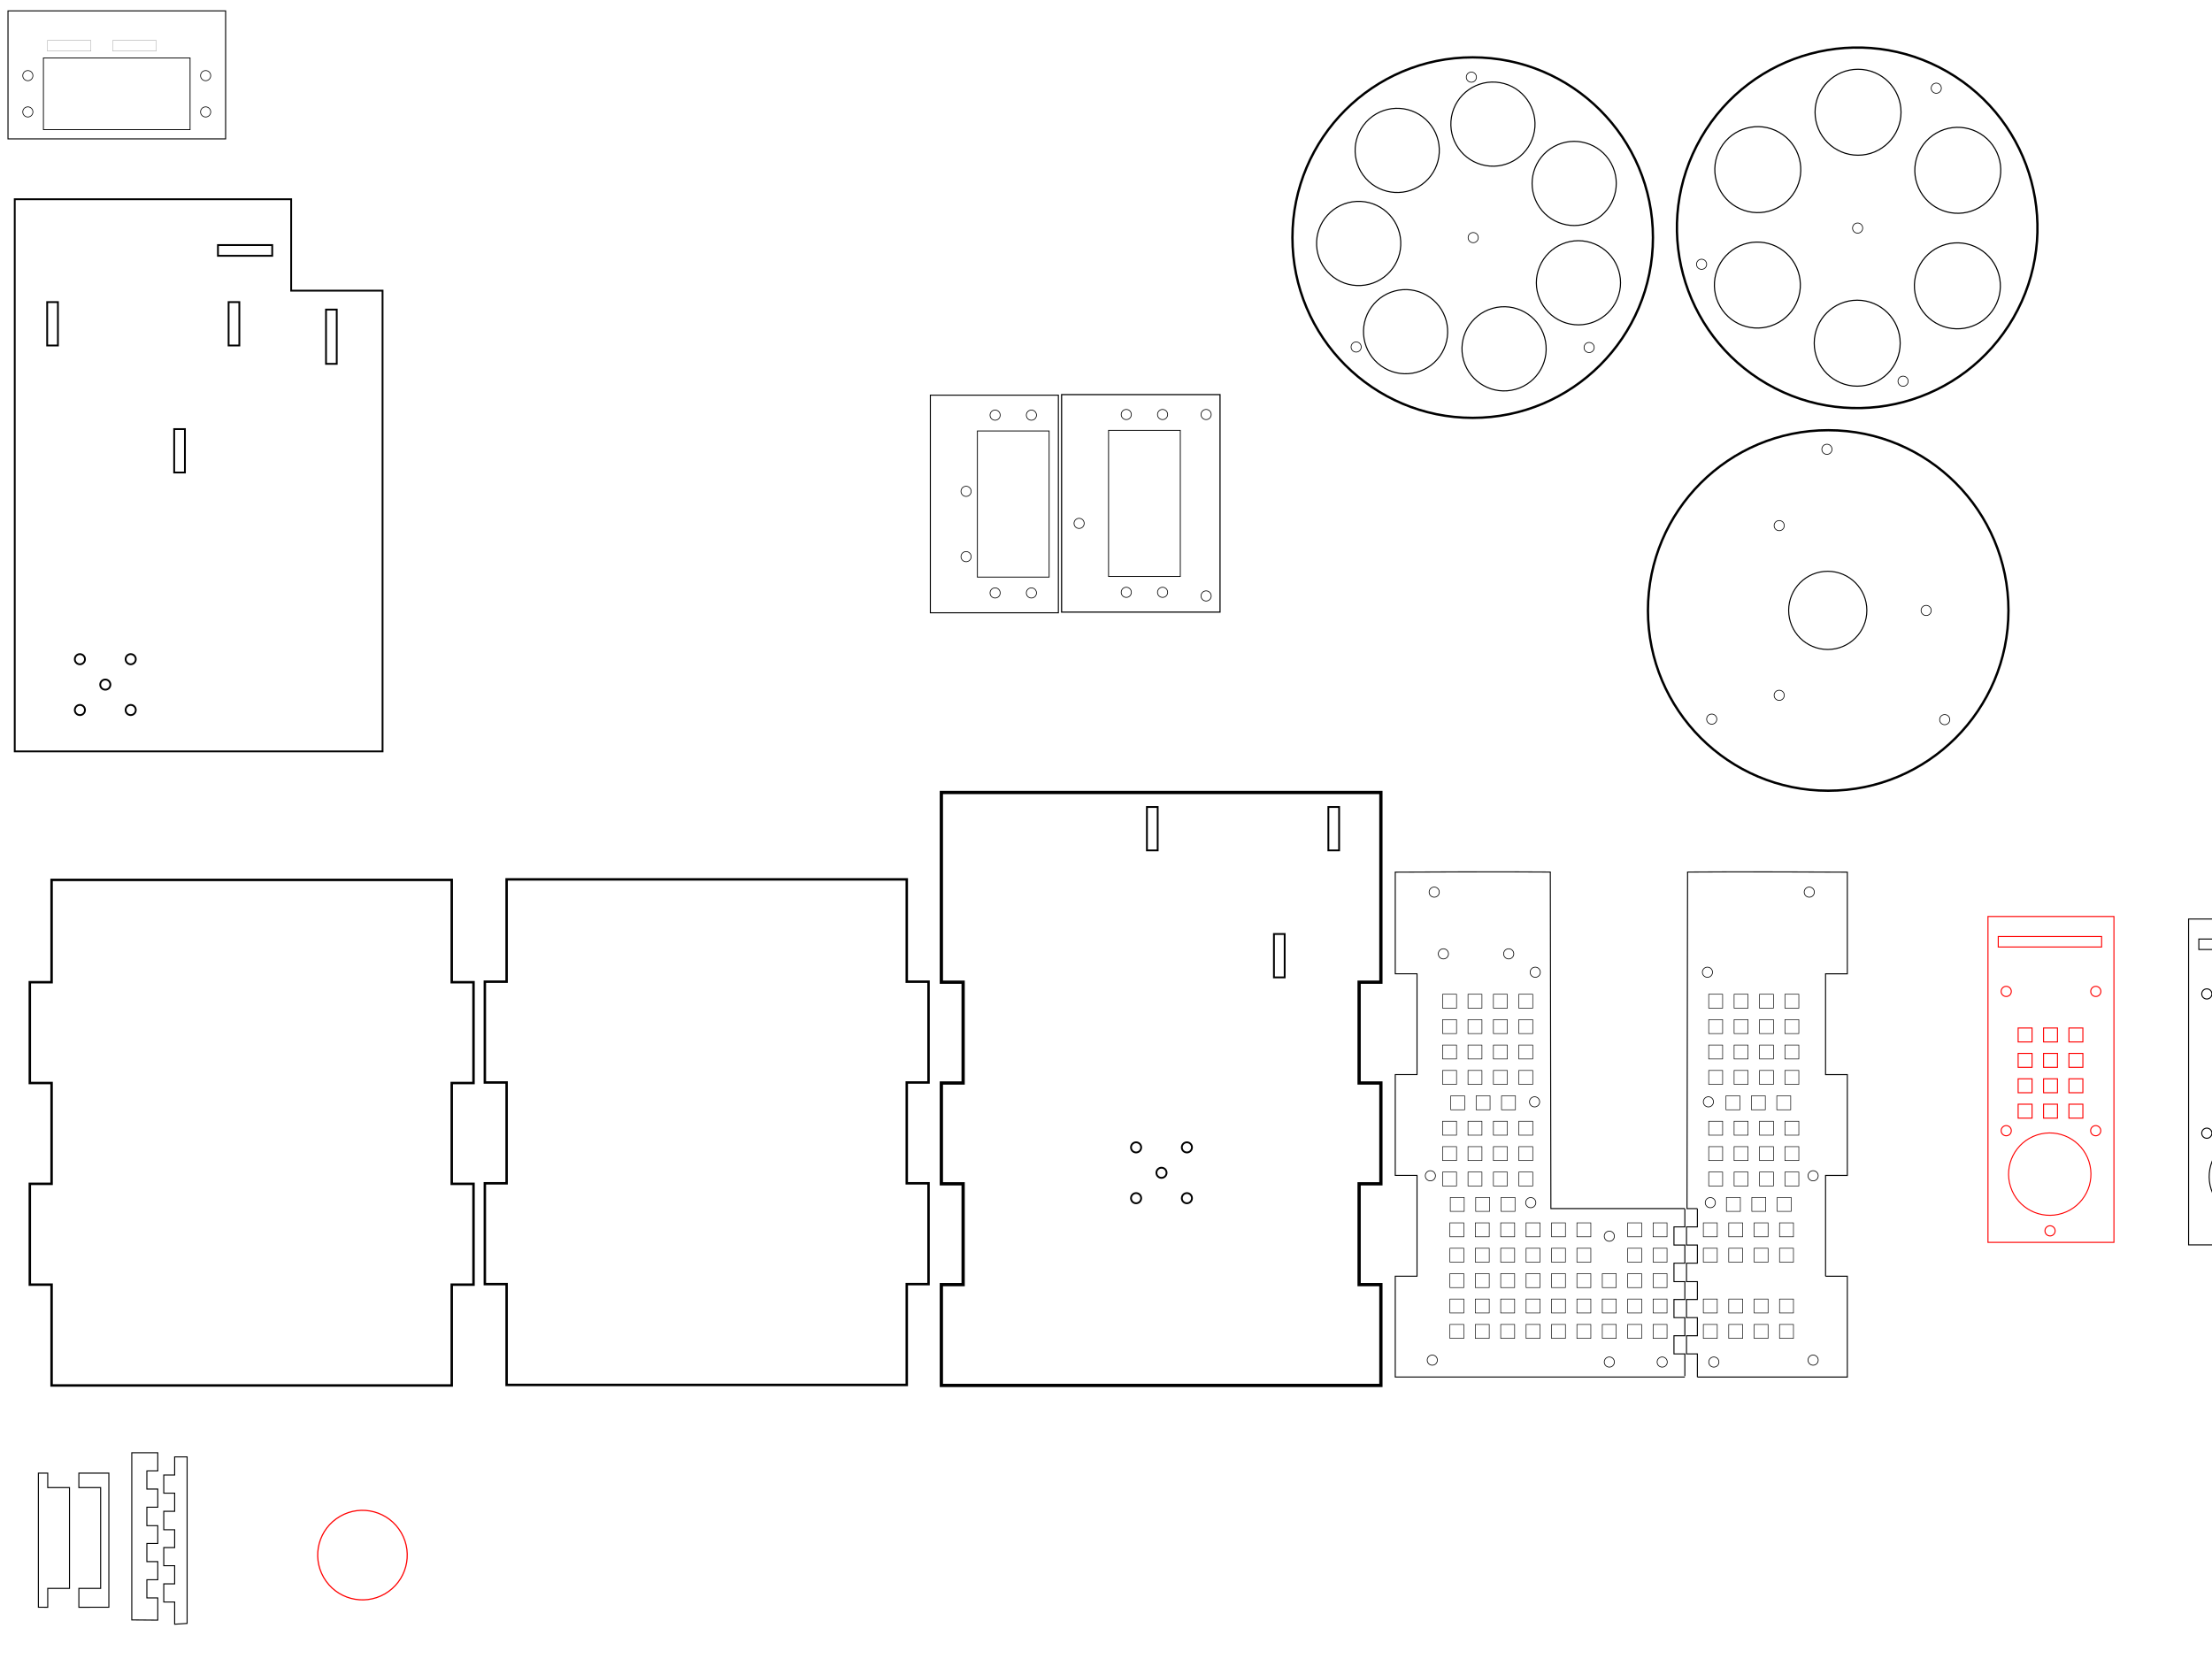 <?xml version="1.0" encoding="UTF-8" standalone="no"?>
<!-- Created with Inkscape (http://www.inkscape.org/) -->

<svg
   xmlns:dc="http://purl.org/dc/elements/1.1/"
   xmlns:cc="http://creativecommons.org/ns#"
   xmlns:rdf="http://www.w3.org/1999/02/22-rdf-syntax-ns#"
   xmlns:svg="http://www.w3.org/2000/svg"
   xmlns="http://www.w3.org/2000/svg"
   xmlns:sodipodi="http://sodipodi.sourceforge.net/DTD/sodipodi-0.dtd"
   xmlns:inkscape="http://www.inkscape.org/namespaces/inkscape"
   width="24in"
   height="18in"
   viewBox="0 0 2160 1620"
   id="svg2"
   version="1.1"
   inkscape:version="0.91 r13725"
   sodipodi:docname="food_vial_holder.svg">
  <defs
     id="defs4" />
  <sodipodi:namedview
     id="base"
     pagecolor="#ffffff"
     bordercolor="#666666"
     borderopacity="1.0"
     inkscape:pageopacity="0.0"
     inkscape:pageshadow="2"
     inkscape:zoom="0.5"
     inkscape:cx="1244.2426"
     inkscape:cy="651.07477"
     inkscape:document-units="px"
     inkscape:current-layer="layer1"
     showgrid="true"
     units="in"
     inkscape:window-width="1855"
     inkscape:window-height="1056"
     inkscape:window-x="65"
     inkscape:window-y="24"
     inkscape:window-maximized="1"
     gridtolerance="5"
     objecttolerance="5"
     showguides="false"
     inkscape:measure-start="956.328,122.944"
     inkscape:measure-end="956.313,-401.908">
    <inkscape:grid
       type="xygrid"
       id="grid5469"
       units="mm"
       spacingx="1.772"
       spacingy="1.772" />
  </sodipodi:namedview>
  <g
     inkscape:label="Layer 1"
     inkscape:groupmode="layer"
     id="layer1"
     transform="translate(0,567.638)">
    <g
       id="g4759">
      <circle
         transform="matrix(0.866,0.5,-0.5,0.866,0,0)"
         r="176.019"
         cy="-1205.748"
         cx="1397.998"
         id="path3376-3-3"
         style="fill:#000000;fill-opacity:0;fill-rule:evenodd;stroke:#000000;stroke-width:2.293px;stroke-linecap:butt;stroke-linejoin:miter;stroke-opacity:1" />
      <circle
         transform="matrix(0.866,0.5,-0.5,0.866,0,0)"
         r="4.964"
         cy="-1362.426"
         cx="1396.699"
         id="path4512-5-3"
         style="fill:none;fill-opacity:1;stroke:#000000;stroke-width:0.701;stroke-miterlimit:4;stroke-dasharray:none;stroke-opacity:1" />
      <circle
         transform="matrix(0.866,0.5,-0.5,0.866,0,0)"
         r="4.964"
         cy="-1098.426"
         cx="1511.699"
         id="path4512-3-8"
         style="fill:none;fill-opacity:1;stroke:#000000;stroke-width:0.701;stroke-miterlimit:4;stroke-dasharray:none;stroke-opacity:1" />
      <circle
         transform="matrix(0.866,0.5,-0.5,0.866,0,0)"
         r="4.964"
         cy="-1098.926"
         cx="1284.199"
         id="path4512-8"
         style="fill:none;fill-opacity:1;stroke:#000000;stroke-width:0.701;stroke-miterlimit:4;stroke-dasharray:none;stroke-opacity:1" />
      <circle
         transform="matrix(0.866,0.5,-0.5,0.866,0,0)"
         r="4.964"
         cy="-1205.726"
         cx="1398.498"
         id="path4512-5-3-8"
         style="fill:none;fill-opacity:1;stroke:#000000;stroke-width:0.701;stroke-miterlimit:4;stroke-dasharray:none;stroke-opacity:1" />
      <circle
         r="41.973"
         transform="matrix(-0.866,-0.5,0.5,-0.866,0,0)"
         inkscape:transform-center-y="0.4051397"
         inkscape:transform-center-x="-112.75859"
         cy="1205.601"
         cx="-1511.047"
         id="path4158-4-5"
         style="fill:none;fill-opacity:1;stroke:#000000;stroke-width:1.093;stroke-miterlimit:4;stroke-dasharray:none;stroke-opacity:1" />
      <circle
         r="41.969"
         transform="matrix(-0.866,0.5,-0.5,-0.866,0,0)"
         inkscape:transform-center-y="-97.44924"
         inkscape:transform-center-x="-56.730177"
         cy="-608.355"
         cx="-1856.335"
         id="path4158-4-5-9"
         style="fill:none;fill-opacity:1;stroke:#000000;stroke-width:1.093;stroke-miterlimit:4;stroke-dasharray:none;stroke-opacity:1" />
      <circle
         r="41.969"
         transform="matrix(0,1,-1,0,0,0)"
         inkscape:transform-center-y="-97.854377"
         inkscape:transform-center-x="56.028432"
         cy="-1814.362"
         cx="-458.047"
         id="path4158-4-5-9-3"
         style="fill:none;fill-opacity:1;stroke:#000000;stroke-width:1.093;stroke-miterlimit:4;stroke-dasharray:none;stroke-opacity:1" />
      <circle
         transform="matrix(0.866,0.5,-0.5,0.866,0,0)"
         r="41.973"
         inkscape:transform-center-y="-0.40516633"
         inkscape:transform-center-x="112.75857"
         cy="-1206.412"
         cx="1285.53"
         id="path4158-4-5-9-3-6"
         style="fill:none;fill-opacity:1;stroke:#000000;stroke-width:1.093;stroke-miterlimit:4;stroke-dasharray:none;stroke-opacity:1" />
      <circle
         r="41.969"
         transform="matrix(0,-1,1,0,0,0)"
         inkscape:transform-center-y="97.854428"
         inkscape:transform-center-x="-56.028386"
         cy="1813.552"
         cx="232.529"
         id="path4158-4-5-9-3-6-8"
         style="fill:none;fill-opacity:1;stroke:#000000;stroke-width:1.093;stroke-miterlimit:4;stroke-dasharray:none;stroke-opacity:1" />
      <circle
         r="41.969"
         transform="matrix(0.866,-0.5,0.5,0.866,0,0)"
         inkscape:transform-center-y="97.449217"
         inkscape:transform-center-x="56.730238"
         cy="607.545"
         cx="1630.818"
         id="path4158-4-5-9-3-6-8-0"
         style="fill:none;fill-opacity:1;stroke:#000000;stroke-width:1.093;stroke-miterlimit:4;stroke-dasharray:none;stroke-opacity:1" />
    </g>
    <g
       id="g4865"
       style="stroke:#ff0000;stroke-opacity:1">
      <rect
         y="510.605"
         x="1970.699"
         height="13.599"
         width="13.599"
         id="rect4301-9-1-2-7-0-4-0-6"
         style="fill:none;fill-opacity:1;stroke:#ff0000;stroke-width:1;stroke-miterlimit:4;stroke-dasharray:none;stroke-opacity:1" />
      <rect
         y="510.605"
         x="1995.503"
         height="13.599"
         width="13.599"
         id="rect4301-9-1-2-7-0-9-5-92-4"
         style="fill:none;fill-opacity:1;stroke:#ff0000;stroke-width:1;stroke-miterlimit:4;stroke-dasharray:none;stroke-opacity:1" />
      <rect
         y="510.605"
         x="2020.306"
         height="13.599"
         width="13.599"
         id="rect4301-9-1-2-7-0-9-3-2-5-3"
         style="fill:none;fill-opacity:1;stroke:#ff0000;stroke-width:1;stroke-miterlimit:4;stroke-dasharray:none;stroke-opacity:1" />
      <rect
         transform="scale(-1,-1)"
         y="-474.598"
         x="-2033.905"
         height="13.599"
         width="13.599"
         id="rect4301-9-1-2-7-0-0-0-3"
         style="fill:none;fill-opacity:1;stroke:#ff0000;stroke-width:1;stroke-miterlimit:4;stroke-dasharray:none;stroke-opacity:1" />
      <rect
         transform="scale(-1,-1)"
         y="-474.598"
         x="-2009.102"
         height="13.599"
         width="13.599"
         id="rect4301-9-1-2-7-0-9-4-5-3"
         style="fill:none;fill-opacity:1;stroke:#ff0000;stroke-width:1;stroke-miterlimit:4;stroke-dasharray:none;stroke-opacity:1" />
      <rect
         transform="scale(-1,-1)"
         y="-474.598"
         x="-1984.299"
         height="13.599"
         width="13.599"
         id="rect4301-9-1-2-7-0-9-3-8-1-8"
         style="fill:none;fill-opacity:1;stroke:#ff0000;stroke-width:1;stroke-miterlimit:4;stroke-dasharray:none;stroke-opacity:1" />
      <rect
         y="436.196"
         x="1970.699"
         height="13.599"
         width="13.599"
         id="rect4301-9-1-2-7-0-4-0-8-6"
         style="fill:none;fill-opacity:1;stroke:#ff0000;stroke-width:1;stroke-miterlimit:4;stroke-dasharray:none;stroke-opacity:1" />
      <rect
         y="436.196"
         x="1995.503"
         height="13.599"
         width="13.599"
         id="rect4301-9-1-2-7-0-9-5-92-6-0"
         style="fill:none;fill-opacity:1;stroke:#ff0000;stroke-width:1;stroke-miterlimit:4;stroke-dasharray:none;stroke-opacity:1" />
      <rect
         y="436.196"
         x="2020.306"
         height="13.599"
         width="13.599"
         id="rect4301-9-1-2-7-0-9-3-2-5-2-4"
         style="fill:none;fill-opacity:1;stroke:#ff0000;stroke-width:1;stroke-miterlimit:4;stroke-dasharray:none;stroke-opacity:1" />
      <rect
         y="485.802"
         x="1970.699"
         height="13.599"
         width="13.599"
         id="rect4301-9-1-2-7-0-4-2-7-0-8"
         style="fill:none;fill-opacity:1;stroke:#ff0000;stroke-width:1;stroke-miterlimit:4;stroke-dasharray:none;stroke-opacity:1" />
      <rect
         y="485.802"
         x="1995.503"
         height="13.599"
         width="13.599"
         id="rect4301-9-1-2-7-0-9-5-9-5-8-8"
         style="fill:none;fill-opacity:1;stroke:#ff0000;stroke-width:1;stroke-miterlimit:4;stroke-dasharray:none;stroke-opacity:1" />
      <rect
         y="485.802"
         x="2020.306"
         height="13.599"
         width="13.599"
         id="rect4301-9-1-2-7-0-9-3-2-3-48-1-8"
         style="fill:none;fill-opacity:1;stroke:#ff0000;stroke-width:1;stroke-miterlimit:4;stroke-dasharray:none;stroke-opacity:1" />
      <circle
         transform="matrix(-0.951,0.309,-0.309,-0.951,0,0)"
         inkscape:transform-center-y="-27.065636"
         inkscape:transform-center-x="-84.582387"
         r="40.214"
         cy="-1169.15"
         cx="-1724.824"
         id="path4158-4-9-6-2-1-3-9"
         style="fill:none;fill-opacity:1;stroke:#ff0000;stroke-width:1;stroke-miterlimit:4;stroke-dasharray:none;stroke-opacity:1" />
      <rect
         transform="scale(-1,-1)"
         y="-645.509"
         x="-2064.244"
         height="318.206"
         width="123.006"
         id="rect6303-7"
         style="fill:none;fill-opacity:1;stroke:#ff0000;stroke-width:1.009;stroke-miterlimit:4;stroke-dasharray:none;stroke-opacity:1" />
      <circle
         transform="scale(-1,-1)"
         r="4.964"
         cy="-536.471"
         cx="-2046.439"
         id="path4512-3-7-0-9-7"
         style="fill:none;fill-opacity:1;stroke:#ff0000;stroke-width:1;stroke-miterlimit:4;stroke-dasharray:none;stroke-opacity:1" />
      <circle
         transform="scale(-1,-1)"
         r="4.964"
         cy="-536.471"
         cx="-1959.064"
         id="path4512-3-7-0-9-3-6"
         style="fill:none;fill-opacity:1;stroke:#ff0000;stroke-width:1;stroke-miterlimit:4;stroke-dasharray:none;stroke-opacity:1" />
      <circle
         transform="scale(-1,-1)"
         r="4.964"
         cy="-400.471"
         cx="-2046.539"
         id="path4512-3-7-0-9-6-4"
         style="fill:none;fill-opacity:1;stroke:#ff0000;stroke-width:1;stroke-miterlimit:4;stroke-dasharray:none;stroke-opacity:1" />
      <circle
         transform="scale(-1,-1)"
         r="4.964"
         cy="-400.471"
         cx="-1959.064"
         id="path4512-3-7-0-9-3-0-3"
         style="fill:none;fill-opacity:1;stroke:#ff0000;stroke-width:1;stroke-miterlimit:4;stroke-dasharray:none;stroke-opacity:1" />
      <circle
         transform="scale(-1,-1)"
         r="4.964"
         cy="-634.272"
         cx="-2001.864"
         id="path4512-3-7-2-0"
         style="fill:none;fill-opacity:1;stroke:#ff0000;stroke-width:1;stroke-miterlimit:4;stroke-dasharray:none;stroke-opacity:1" />
      <rect
         y="346.86"
         x="1951.28"
         height="10.224"
         width="100.933"
         id="rect5814"
         style="fill:none;fill-opacity:1;stroke:#ff0000;stroke-width:1;stroke-miterlimit:4;stroke-dasharray:none;stroke-opacity:1" />
    </g>
    <g
       id="g4745">
      <circle
         r="176.019"
         cy="-335.622"
         cx="1438.073"
         id="path3376-3-3-3-2"
         style="fill:#000000;fill-opacity:0;fill-rule:evenodd;stroke:#000000;stroke-width:2.293px;stroke-linecap:butt;stroke-linejoin:miter;stroke-opacity:1" />
      <circle
         transform="matrix(0.999,-0.052,0.052,0.999,0,0)"
         inkscape:transform-center-y="5.3423053"
         inkscape:transform-center-x="112.346"
         r="41.099"
         cy="-260.392"
         cx="1341.625"
         id="path4158-4-0-1"
         style="fill:none;fill-opacity:1;stroke:#000000;stroke-width:1.071;stroke-miterlimit:4;stroke-dasharray:none;stroke-opacity:1" />
      <circle
         r="4.964"
         cy="-492.3"
         cx="1436.774"
         id="path4512-5-3-5-0"
         style="fill:none;fill-opacity:1;stroke:#000000;stroke-width:0.701;stroke-miterlimit:4;stroke-dasharray:none;stroke-opacity:1" />
      <circle
         r="4.964"
         cy="-228.3"
         cx="1551.775"
         id="path4512-3-8-9-8"
         style="fill:none;fill-opacity:1;stroke:#000000;stroke-width:0.701;stroke-miterlimit:4;stroke-dasharray:none;stroke-opacity:1" />
      <circle
         r="4.964"
         cy="-228.8"
         cx="1324.275"
         id="path4512-8-4-5"
         style="fill:none;fill-opacity:1;stroke:#000000;stroke-width:0.701;stroke-miterlimit:4;stroke-dasharray:none;stroke-opacity:1" />
      <circle
         r="4.964"
         cy="-335.6"
         cx="1438.574"
         id="path4512-5-3-8-6-0"
         style="fill:none;fill-opacity:1;stroke:#000000;stroke-width:0.701;stroke-miterlimit:4;stroke-dasharray:none;stroke-opacity:1" />
      <circle
         transform="matrix(0.582,-0.813,0.813,0.582,0,0)"
         inkscape:transform-center-y="91.166679"
         inkscape:transform-center-x="65.869177"
         r="41.099"
         cy="974.309"
         cx="997.293"
         id="path4158-4-0-1-6"
         style="fill:none;fill-opacity:1;stroke:#000000;stroke-width:1.071;stroke-miterlimit:4;stroke-dasharray:none;stroke-opacity:1" />
      <circle
         transform="matrix(0.664,0.748,-0.748,0.664,0,0)"
         inkscape:transform-center-y="-84.505348"
         inkscape:transform-center-x="74.222385"
         r="41.099"
         cy="-1299.421"
         cx="590.976"
         id="path4158-4-0-1-6-4"
         style="fill:none;fill-opacity:1;stroke:#000000;stroke-width:1.071;stroke-miterlimit:4;stroke-dasharray:none;stroke-opacity:1" />
      <circle
         transform="matrix(-0.171,0.985,-0.985,-0.171,0,0)"
         inkscape:transform-center-y="-110.71759"
         inkscape:transform-center-x="-19.792777"
         r="41.099"
         cy="-1360.354"
         cx="-689.391"
         id="path4158-4-0-1-6-4-7"
         style="fill:none;fill-opacity:1;stroke:#000000;stroke-width:1.071;stroke-miterlimit:4;stroke-dasharray:none;stroke-opacity:1" />
      <circle
         transform="matrix(-0.877,0.48,-0.48,-0.877,0,0)"
         inkscape:transform-center-y="-53.555708"
         inkscape:transform-center-x="-98.903577"
         r="41.099"
         cy="-397.307"
         cx="-1535.32"
         id="path4158-4-0-1-6-4-7-2"
         style="fill:none;fill-opacity:1;stroke:#000000;stroke-width:1.071;stroke-miterlimit:4;stroke-dasharray:none;stroke-opacity:1" />
      <circle
         transform="matrix(-0.922,-0.386,0.386,-0.922,0,0)"
         inkscape:transform-center-y="43.935167"
         inkscape:transform-center-x="-103.53686"
         r="41.099"
         cy="864.514"
         cx="-1309.798"
         id="path4158-4-0-1-6-4-7-2-4"
         style="fill:none;fill-opacity:1;stroke:#000000;stroke-width:1.071;stroke-miterlimit:4;stroke-dasharray:none;stroke-opacity:1" />
      <circle
         transform="matrix(-0.273,-0.962,0.962,-0.273,0,0)"
         inkscape:transform-center-y="108.34315"
         inkscape:transform-center-x="-30.197989"
         r="41.099"
         cy="1474.922"
         cx="-182.573"
         id="path4158-4-0-1-6-4-7-2-4-0"
         style="fill:none;fill-opacity:1;stroke:#000000;stroke-width:1.071;stroke-miterlimit:4;stroke-dasharray:none;stroke-opacity:1" />
    </g>
    <g
       id="g4558"
       transform="translate(908.594,385.156)">
      <circle
         transform="rotate(-90)"
         r="4.964"
         cy="98.563"
         cx="373.796"
         id="path4512-3-5-3-2-3-62"
         style="fill:none;fill-opacity:1;stroke:#000000;stroke-width:0.701;stroke-miterlimit:4;stroke-dasharray:none;stroke-opacity:1" />
      <circle
         transform="rotate(-90)"
         r="4.964"
         cy="63.13"
         cx="373.795"
         id="path4512-3-5-3-2-3-6-9"
         style="fill:none;fill-opacity:1;stroke:#000000;stroke-width:0.701;stroke-miterlimit:4;stroke-dasharray:none;stroke-opacity:1" />
      <circle
         transform="rotate(-90)"
         r="4.964"
         cy="98.563"
         cx="547.418"
         id="path4512-3-5-3-2-3-7-1"
         style="fill:none;fill-opacity:1;stroke:#000000;stroke-width:0.701;stroke-miterlimit:4;stroke-dasharray:none;stroke-opacity:1" />
      <circle
         transform="rotate(-90)"
         r="4.964"
         cy="63.13"
         cx="547.418"
         id="path4512-3-5-3-2-3-6-5-2"
         style="fill:none;fill-opacity:1;stroke:#000000;stroke-width:0.701;stroke-miterlimit:4;stroke-dasharray:none;stroke-opacity:1" />
      <circle
         transform="rotate(-90)"
         r="4.964"
         cy="34.783"
         cx="409.229"
         id="path4512-3-5-3-2-3-6-3-7"
         style="fill:none;fill-opacity:1;stroke:#000000;stroke-width:0.701;stroke-miterlimit:4;stroke-dasharray:none;stroke-opacity:1" />
      <circle
         transform="rotate(-90)"
         r="4.964"
         cy="34.783"
         cx="473.008"
         id="path4512-3-5-3-2-3-6-3-5-0"
         style="fill:none;fill-opacity:1;stroke:#000000;stroke-width:0.701;stroke-miterlimit:4;stroke-dasharray:none;stroke-opacity:1" />
      <rect
         y="-531.955"
         x="45.817"
         height="142.697"
         width="70.059"
         id="rect4518"
         style="fill:none;fill-opacity:1;stroke:#000000;stroke-width:0.807;stroke-miterlimit:4;stroke-dasharray:none;stroke-opacity:1" />
      <rect
         y="-566.918"
         x="-0.108"
         height="212.5"
         width="125"
         id="rect4520"
         style="fill:none;fill-opacity:1;stroke:#000000;stroke-width:1;stroke-miterlimit:4;stroke-dasharray:none;stroke-opacity:1" />
    </g>
    <circle
       style="fill:none;fill-opacity:1;stroke:#000000;stroke-width:0.701;stroke-miterlimit:4;stroke-dasharray:none;stroke-opacity:1"
       id="path4512-3-5-3-2-3-62-9"
       cx="-10.759"
       cy="1135.245"
       transform="rotate(-90)"
       r="4.964" />
    <circle
       style="fill:none;fill-opacity:1;stroke:#000000;stroke-width:0.701;stroke-miterlimit:4;stroke-dasharray:none;stroke-opacity:1"
       id="path4512-3-5-3-2-3-6-9-3"
       cx="-10.759"
       cy="1099.811"
       transform="rotate(-90)"
       r="4.964" />
    <circle
       style="fill:none;fill-opacity:1;stroke:#000000;stroke-width:0.701;stroke-miterlimit:4;stroke-dasharray:none;stroke-opacity:1"
       id="path4512-3-5-3-2-3-7-1-6"
       cx="162.863"
       cy="1135.245"
       transform="rotate(-90)"
       r="4.964" />
    <circle
       style="fill:none;fill-opacity:1;stroke:#000000;stroke-width:0.701;stroke-miterlimit:4;stroke-dasharray:none;stroke-opacity:1"
       id="path4512-3-5-3-2-3-6-5-2-0"
       cx="162.863"
       cy="1099.811"
       transform="rotate(-90)"
       r="4.964" />
    <rect
       style="fill:none;fill-opacity:1;stroke:#000000;stroke-width:0.807;stroke-miterlimit:4;stroke-dasharray:none;stroke-opacity:1"
       id="rect4518-6"
       width="70.059"
       height="142.697"
       x="1082.498"
       y="-147.4" />
    <rect
       style="fill:none;fill-opacity:1;stroke:#000000;stroke-width:1.112;stroke-miterlimit:4;stroke-dasharray:none;stroke-opacity:1"
       id="rect4520-1"
       width="154.719"
       height="212.388"
       x="1036.629"
       y="-182.307" />
    <circle
       style="fill:none;fill-opacity:1;stroke:#000000;stroke-width:0.701;stroke-miterlimit:4;stroke-dasharray:none;stroke-opacity:1"
       id="path4512-3-5-3-2-3-7-1-6-9"
       cx="162.863"
       cy="1177.764"
       transform="rotate(-90)"
       r="4.964" />
    <circle
       style="fill:none;fill-opacity:1;stroke:#000000;stroke-width:0.701;stroke-miterlimit:4;stroke-dasharray:none;stroke-opacity:1"
       id="path4512-3-5-3-2-3-7-1-6-9-2"
       cx="-14.303"
       cy="1177.764"
       transform="rotate(-90)"
       r="4.964" />
    <circle
       style="fill:none;fill-opacity:1;stroke:#000000;stroke-width:0.701;stroke-miterlimit:4;stroke-dasharray:none;stroke-opacity:1"
       id="path4512-3-5-3-2-3-7-1-6-9-2-0"
       cx="56.564"
       cy="1053.748"
       transform="rotate(-90)"
       r="4.964" />
    <g
       id="g6546">
      <circle
         r="4.964"
         cy="-458.342"
         cx="27.19"
         id="path4512-3-5-3-2-3-62-97"
         style="fill:none;fill-opacity:1;stroke:#000000;stroke-width:0.701;stroke-miterlimit:4;stroke-dasharray:none;stroke-opacity:1" />
      <circle
         r="4.964"
         cy="-493.775"
         cx="27.19"
         id="path4512-3-5-3-2-3-6-9-36"
         style="fill:none;fill-opacity:1;stroke:#000000;stroke-width:0.701;stroke-miterlimit:4;stroke-dasharray:none;stroke-opacity:1" />
      <circle
         r="4.964"
         cy="-458.342"
         cx="200.812"
         id="path4512-3-5-3-2-3-7-1-1"
         style="fill:none;fill-opacity:1;stroke:#000000;stroke-width:0.701;stroke-miterlimit:4;stroke-dasharray:none;stroke-opacity:1" />
      <circle
         r="4.964"
         cy="-493.775"
         cx="200.812"
         id="path4512-3-5-3-2-3-6-5-2-2"
         style="fill:none;fill-opacity:1;stroke:#000000;stroke-width:0.701;stroke-miterlimit:4;stroke-dasharray:none;stroke-opacity:1" />
      <rect
         transform="rotate(90)"
         y="-185.597"
         x="-511.087"
         height="143.192"
         width="70.058"
         id="rect4518-1"
         style="fill:none;fill-opacity:1;stroke:#000000;stroke-width:0.808;stroke-miterlimit:4;stroke-dasharray:none;stroke-opacity:1" />
      <rect
         transform="rotate(90)"
         y="-220.312"
         x="-557.013"
         height="212.5"
         width="125"
         id="rect4520-9"
         style="fill:none;fill-opacity:1;stroke:#000000;stroke-width:1;stroke-miterlimit:4;stroke-dasharray:none;stroke-opacity:1" />
      <rect
         transform="rotate(90)"
         y="-152.499"
         x="-528.218"
         height="42.373"
         width="10.484"
         id="rect4889-7"
         style="fill:none;fill-opacity:1;stroke:#000000;stroke-width:0.146;stroke-miterlimit:4;stroke-dasharray:none;stroke-opacity:1" />
      <rect
         transform="rotate(90)"
         y="-88.72"
         x="-528.218"
         height="42.373"
         width="10.484"
         id="rect4889-7-5"
         style="fill:none;fill-opacity:1;stroke:#000000;stroke-width:0.146;stroke-miterlimit:4;stroke-dasharray:none;stroke-opacity:1" />
    </g>
    <g
       id="g6536"
       transform="translate(1515.298,1710.387)">
      <rect
         transform="rotate(-90)"
         y="363.313"
         x="411.449"
         height="42.373"
         width="10.484"
         id="rect4889-7-0"
         style="fill:none;fill-opacity:1;stroke:#000000;stroke-width:0.146;stroke-miterlimit:4;stroke-dasharray:none;stroke-opacity:1" />
      <circle
         transform="scale(-1)"
         r="4.964"
         cy="498.172"
         cx="-448.736"
         id="path4512-3-5-3-2-3-62-9-3"
         style="fill:none;fill-opacity:1;stroke:#000000;stroke-width:0.701;stroke-miterlimit:4;stroke-dasharray:none;stroke-opacity:1" />
      <circle
         transform="scale(-1)"
         r="4.964"
         cy="462.739"
         cx="-448.736"
         id="path4512-3-5-3-2-3-6-9-3-6"
         style="fill:none;fill-opacity:1;stroke:#000000;stroke-width:0.701;stroke-miterlimit:4;stroke-dasharray:none;stroke-opacity:1" />
      <circle
         transform="scale(-1)"
         r="4.964"
         cy="498.172"
         cx="-275.114"
         id="path4512-3-5-3-2-3-7-1-6-1"
         style="fill:none;fill-opacity:1;stroke:#000000;stroke-width:0.701;stroke-miterlimit:4;stroke-dasharray:none;stroke-opacity:1" />
      <circle
         transform="scale(-1)"
         r="4.964"
         cy="462.739"
         cx="-275.114"
         id="path4512-3-5-3-2-3-6-5-2-0-0"
         style="fill:none;fill-opacity:1;stroke:#000000;stroke-width:0.701;stroke-miterlimit:4;stroke-dasharray:none;stroke-opacity:1" />
      <rect
         transform="rotate(-90)"
         y="290.329"
         x="445.426"
         height="143.192"
         width="70.058"
         id="rect4518-6-6"
         style="fill:none;fill-opacity:1;stroke:#000000;stroke-width:0.808;stroke-miterlimit:4;stroke-dasharray:none;stroke-opacity:1" />
      <rect
         transform="rotate(-90)"
         y="231.393"
         x="399.588"
         height="236.633"
         width="154.657"
         id="rect4520-1-3"
         style="fill:none;fill-opacity:1;stroke:#000000;stroke-width:1.174;stroke-miterlimit:4;stroke-dasharray:none;stroke-opacity:1" />
      <rect
         transform="rotate(-90)"
         y="416.853"
         x="535.465"
         height="42.373"
         width="10.484"
         id="rect4889-7-0-5"
         style="fill:none;fill-opacity:1;stroke:#000000;stroke-width:0.146;stroke-miterlimit:4;stroke-dasharray:none;stroke-opacity:1" />
      <rect
         transform="rotate(-90)"
         y="239.687"
         x="535.465"
         height="42.373"
         width="10.484"
         id="rect4889-7-0-5-5"
         style="fill:none;fill-opacity:1;stroke:#000000;stroke-width:0.146;stroke-miterlimit:4;stroke-dasharray:none;stroke-opacity:1" />
    </g>
    <circle
       transform="scale(-1)"
       r="4.964"
       cy="-76.07"
       cx="-127.626"
       id="path4512-3-5-3-2-3-7-1-6-9-2-0-2-4"
       style="fill:none;fill-opacity:1;stroke:#000000;stroke-width:1.772;stroke-miterlimit:4;stroke-dasharray:none;stroke-opacity:1" />
    <circle
       transform="scale(-1)"
       r="4.964"
       cy="-76.07"
       cx="-78.019"
       id="path4512-3-5-3-2-3-7-1-6-9-2-0-2-4-7"
       style="fill:none;fill-opacity:1;stroke:#000000;stroke-width:1.772;stroke-miterlimit:4;stroke-dasharray:none;stroke-opacity:1" />
    <circle
       transform="scale(-1)"
       r="4.964"
       cy="-125.677"
       cx="-127.626"
       id="path4512-3-5-3-2-3-7-1-6-9-2-0-2-4-6"
       style="fill:none;fill-opacity:1;stroke:#000000;stroke-width:1.772;stroke-miterlimit:4;stroke-dasharray:none;stroke-opacity:1" />
    <circle
       transform="scale(-1)"
       r="4.964"
       cy="-125.677"
       cx="-78.019"
       id="path4512-3-5-3-2-3-7-1-6-9-2-0-2-4-7-5"
       style="fill:none;fill-opacity:1;stroke:#000000;stroke-width:1.772;stroke-miterlimit:4;stroke-dasharray:none;stroke-opacity:1" />
    <path
       style="fill:none;fill-opacity:1;stroke:#000000;stroke-width:1.772;stroke-miterlimit:4;stroke-dasharray:none;stroke-opacity:1"
       d="m 373.564,166.087 v -449.92 h -89.244 v -89.244 H 14.4 V 166.087 Z"
       id="rect4656"
       inkscape:connector-curvature="0" />
    <rect
       style="fill:none;fill-opacity:1;stroke:#000000;stroke-width:1.772;stroke-miterlimit:4;stroke-dasharray:none;stroke-opacity:1"
       id="rect4889"
       width="10.466"
       height="52.986"
       x="-328.819"
       y="212.346"
       transform="scale(-1)" />
    <rect
       style="fill:none;fill-opacity:1;stroke:#000000;stroke-width:1.772;stroke-miterlimit:4;stroke-dasharray:none;stroke-opacity:1"
       id="rect4889-4"
       width="10.466"
       height="52.986"
       x="317.866"
       y="212.833"
       transform="rotate(-90)" />
    <rect
       style="fill:none;fill-opacity:1;stroke:#000000;stroke-width:1.772;stroke-miterlimit:4;stroke-dasharray:none;stroke-opacity:1"
       id="rect4889-7-6"
       width="10.484"
       height="42.373"
       x="-233.72"
       y="230.263"
       transform="scale(-1)" />
    <rect
       style="fill:none;fill-opacity:1;stroke:#000000;stroke-width:1.772;stroke-miterlimit:4;stroke-dasharray:none;stroke-opacity:1"
       id="rect4889-7-6-9"
       width="10.484"
       height="42.373"
       x="-56.554"
       y="230.263"
       transform="scale(-1)" />
    <rect
       style="fill:none;fill-opacity:1;stroke:#000000;stroke-width:1.772;stroke-miterlimit:4;stroke-dasharray:none;stroke-opacity:1"
       id="rect4889-7-6-9-3"
       width="10.484"
       height="42.373"
       x="-180.57"
       y="106.247"
       transform="scale(-1)" />
    <g
       id="g4508"
       transform="translate(1785.218,-1023.883)">
      <circle
         r="176.019"
         cy="1052.362"
         cx="-1.0092427e-05"
         id="path3376"
         style="fill:#000000;fill-opacity:0;fill-rule:evenodd;stroke:#000000;stroke-width:2.293px;stroke-linecap:butt;stroke-linejoin:miter;stroke-opacity:1" />
      <circle
         r="4.964"
         cy="1158.475"
         cx="-113.729"
         id="path4512"
         style="fill:none;fill-opacity:1;stroke:#000000;stroke-width:0.701;stroke-miterlimit:4;stroke-dasharray:none;stroke-opacity:1" />
      <circle
         r="4.964"
         cy="1158.975"
         cx="113.771"
         id="path4512-3"
         style="fill:none;fill-opacity:1;stroke:#000000;stroke-width:0.701;stroke-miterlimit:4;stroke-dasharray:none;stroke-opacity:1" />
      <circle
         r="4.964"
         cy="894.975"
         cx="-1.229"
         id="path4512-5"
         style="fill:none;fill-opacity:1;stroke:#000000;stroke-width:0.701;stroke-miterlimit:4;stroke-dasharray:none;stroke-opacity:1" />
      <circle
         r="38.176"
         cy="1052.275"
         cx="-0.429"
         id="path4512-5-3-8-9"
         style="fill:none;fill-opacity:1;stroke:#000000;stroke-width:1.049;stroke-miterlimit:4;stroke-dasharray:none;stroke-opacity:1" />
      <circle
         r="4.964"
         cy="1135.215"
         cx="-47.835"
         id="path4512-3-3"
         style="fill:none;fill-opacity:1;stroke:#000000;stroke-width:0.701;stroke-miterlimit:4;stroke-dasharray:none;stroke-opacity:1" />
      <circle
         r="4.964"
         cy="969.51"
         cx="-47.835"
         id="path4512-3-3-6"
         style="fill:none;fill-opacity:1;stroke:#000000;stroke-width:0.701;stroke-miterlimit:4;stroke-dasharray:none;stroke-opacity:1" />
      <circle
         r="4.964"
         cy="1052.362"
         cx="95.669"
         id="path4512-3-3-7"
         style="fill:none;fill-opacity:1;stroke:#000000;stroke-width:0.701;stroke-miterlimit:4;stroke-dasharray:none;stroke-opacity:1" />
    </g>
    <circle
       transform="scale(-1)"
       r="4.964"
       cy="-100.874"
       cx="-102.822"
       id="path4512-3-5-3-2-3-7-1-6-9-2-0-2-4-7-5-3"
       style="fill:none;fill-opacity:1;stroke:#000000;stroke-width:1.772;stroke-miterlimit:4;stroke-dasharray:none;stroke-opacity:1" />
    <g
       id="g4857"
       transform="translate(467.373,-121.439)">
      <path
         sodipodi:nodetypes="ccccccccccccccccccccccc"
         inkscape:connector-curvature="0"
         id="rect6177"
         d="m 451.857,327.651 429.194,0 0,86.81 0,98.44 -21.26,-10e-4 0,98.439 21.26,-7.1e-4 0,98.44 -21.26,-7e-4 0,98.437 21.26,0 0,98.442 -429.194,0 0,-98.442 21.26,10e-4 0,-98.438 -21.26,7e-4 0,-98.439 21.26,-7.1e-4 0,-98.437 -21.26,-10e-4 0,-98.439 z"
         style="color:#000000;clip-rule:nonzero;display:inline;overflow:visible;visibility:visible;opacity:1;isolation:auto;mix-blend-mode:normal;color-interpolation:sRGB;color-interpolation-filters:linearRGB;solid-color:#000000;solid-opacity:1;fill:none;fill-opacity:1;fill-rule:nonzero;stroke:#000000;stroke-width:3.195;stroke-linecap:butt;stroke-linejoin:miter;stroke-miterlimit:4;stroke-dasharray:none;stroke-dashoffset:0;stroke-opacity:1;color-rendering:auto;image-rendering:auto;shape-rendering:auto;text-rendering:auto;enable-background:accumulate" />
      <g
         transform="translate(60.724,430.262)"
         id="g6525">
        <rect
           style="fill:none;fill-opacity:1;stroke:#000000;stroke-width:1.772;stroke-miterlimit:4;stroke-dasharray:none;stroke-opacity:1"
           id="rect4889-7-6-7"
           width="10.484"
           height="42.373"
           x="-779.528"
           y="46.063"
           transform="scale(-1,-1)" />
        <rect
           style="fill:none;fill-opacity:1;stroke:#000000;stroke-width:1.772;stroke-miterlimit:4;stroke-dasharray:none;stroke-opacity:1"
           id="rect4889-7-6-9-6"
           width="10.484"
           height="42.373"
           x="-602.362"
           y="46.063"
           transform="scale(-1,-1)" />
        <rect
           style="fill:none;fill-opacity:1;stroke:#000000;stroke-width:1.772;stroke-miterlimit:4;stroke-dasharray:none;stroke-opacity:1"
           id="rect4889-7-6-9-3-3"
           width="10.484"
           height="42.373"
           x="-726.378"
           y="-77.953"
           transform="scale(-1,-1)" />
      </g>
      <g
         transform="translate(12.044,410.87)"
         id="g6370">
        <circle
           transform="scale(-1,-1)"
           r="4.964"
           cy="-263.342"
           cx="-679.577"
           id="path4512-3-5-3-2-3-7-1-6-9-2-0-2-4-4"
           style="fill:none;fill-opacity:1;stroke:#000000;stroke-width:1.772;stroke-miterlimit:4;stroke-dasharray:none;stroke-opacity:1" />
        <circle
           transform="scale(-1,-1)"
           r="4.964"
           cy="-263.342"
           cx="-629.971"
           id="path4512-3-5-3-2-3-7-1-6-9-2-0-2-4-7-4"
           style="fill:none;fill-opacity:1;stroke:#000000;stroke-width:1.772;stroke-miterlimit:4;stroke-dasharray:none;stroke-opacity:1" />
        <circle
           transform="scale(-1,-1)"
           r="4.964"
           cy="-312.948"
           cx="-679.577"
           id="path4512-3-5-3-2-3-7-1-6-9-2-0-2-4-6-4"
           style="fill:none;fill-opacity:1;stroke:#000000;stroke-width:1.772;stroke-miterlimit:4;stroke-dasharray:none;stroke-opacity:1" />
        <circle
           transform="scale(-1,-1)"
           r="4.964"
           cy="-312.948"
           cx="-629.971"
           id="path4512-3-5-3-2-3-7-1-6-9-2-0-2-4-7-5-4"
           style="fill:none;fill-opacity:1;stroke:#000000;stroke-width:1.772;stroke-miterlimit:4;stroke-dasharray:none;stroke-opacity:1" />
        <circle
           transform="scale(-1,-1)"
           r="4.964"
           cy="-288.145"
           cx="-654.774"
           id="path4512-3-5-3-2-3-7-1-6-9-2-0-2-4-7-5-3-1"
           style="fill:none;fill-opacity:1;stroke:#000000;stroke-width:1.772;stroke-miterlimit:4;stroke-dasharray:none;stroke-opacity:1" />
      </g>
    </g>
    <g
       id="g5515"
       transform="translate(910,-794)">
      <rect
         transform="scale(-1,-1)"
         y="-1384.456"
         x="-586.702"
         height="13.599"
         width="13.599"
         id="rect4301-9-1-2-7-0-9-3-6-0"
         style="fill:none;fill-opacity:1;stroke:#000000;stroke-width:0.574;stroke-miterlimit:4;stroke-dasharray:none;stroke-opacity:1" />
      <rect
         transform="scale(-1,-1)"
         y="-1384.456"
         x="-561.899"
         height="13.599"
         width="13.599"
         id="rect4301-9-1-2-7-0-9-3-6-0-6"
         style="fill:none;fill-opacity:1;stroke:#000000;stroke-width:0.574;stroke-miterlimit:4;stroke-dasharray:none;stroke-opacity:1" />
      <rect
         transform="scale(-1,-1)"
         y="-1384.456"
         x="-537.096"
         height="13.599"
         width="13.599"
         id="rect4301-9-1-2-7-0-9-3-6-0-6-2"
         style="fill:none;fill-opacity:1;stroke:#000000;stroke-width:0.574;stroke-miterlimit:4;stroke-dasharray:none;stroke-opacity:1" />
      <rect
         transform="scale(-1,-1)"
         y="-1384.456"
         x="-512.293"
         height="13.599"
         width="13.599"
         id="rect4301-9-1-2-7-0-9-3-6-0-6-2-6"
         style="fill:none;fill-opacity:1;stroke:#000000;stroke-width:0.574;stroke-miterlimit:4;stroke-dasharray:none;stroke-opacity:1" />
      <rect
         y="1346.053"
         x="498.693"
         height="13.599"
         width="13.599"
         id="rect4301-6"
         style="fill:none;fill-opacity:1;stroke:#000000;stroke-width:0.574;stroke-miterlimit:4;stroke-dasharray:none;stroke-opacity:1" />
      <rect
         y="1346.054"
         x="523.497"
         height="13.599"
         width="13.599"
         id="rect4301-9-5"
         style="fill:none;fill-opacity:1;stroke:#000000;stroke-width:0.574;stroke-miterlimit:4;stroke-dasharray:none;stroke-opacity:1" />
      <rect
         y="1346.054"
         x="548.3"
         height="13.599"
         width="13.599"
         id="rect4301-9-1-6"
         style="fill:none;fill-opacity:1;stroke:#000000;stroke-width:0.574;stroke-miterlimit:4;stroke-dasharray:none;stroke-opacity:1" />
      <rect
         y="1346.054"
         x="573.103"
         height="13.599"
         width="13.599"
         id="rect4301-9-1-2-93"
         style="fill:none;fill-opacity:1;stroke:#000000;stroke-width:0.574;stroke-miterlimit:4;stroke-dasharray:none;stroke-opacity:1" />
      <rect
         transform="scale(-1,-1)"
         y="-1434.062"
         x="-717.843"
         height="13.599"
         width="13.599"
         id="rect4301-9-1-2-7-1"
         style="fill:none;fill-opacity:1;stroke:#000000;stroke-width:0.574;stroke-miterlimit:4;stroke-dasharray:none;stroke-opacity:1" />
      <rect
         transform="scale(-1,-1)"
         y="-1434.062"
         x="-693.04"
         height="13.599"
         width="13.599"
         id="rect4301-9-1-2-7-0-5"
         style="fill:none;fill-opacity:1;stroke:#000000;stroke-width:0.574;stroke-miterlimit:4;stroke-dasharray:none;stroke-opacity:1" />
      <rect
         transform="scale(-1,-1)"
         y="-1434.062"
         x="-643.433"
         height="13.599"
         width="13.599"
         id="rect4301-9-1-2-7-0-9-3-7"
         style="fill:none;fill-opacity:1;stroke:#000000;stroke-width:0.574;stroke-miterlimit:4;stroke-dasharray:none;stroke-opacity:1" />
      <rect
         transform="scale(-1,-1)"
         y="-1434.062"
         x="-618.63"
         height="13.599"
         width="13.599"
         id="rect4301-9-1-2-7-0-9-3-6-7"
         style="fill:none;fill-opacity:1;stroke:#000000;stroke-width:0.574;stroke-miterlimit:4;stroke-dasharray:none;stroke-opacity:1" />
      <rect
         transform="scale(-1,-1)"
         y="-1434.062"
         x="-593.827"
         height="13.599"
         width="13.599"
         id="rect4301-9-1-2-7-0-9-3-6-0-67"
         style="fill:none;fill-opacity:1;stroke:#000000;stroke-width:0.574;stroke-miterlimit:4;stroke-dasharray:none;stroke-opacity:1" />
      <rect
         transform="scale(-1,-1)"
         y="-1434.062"
         x="-569.024"
         height="13.599"
         width="13.599"
         id="rect4301-9-1-2-7-0-9-3-6-0-6-3"
         style="fill:none;fill-opacity:1;stroke:#000000;stroke-width:0.574;stroke-miterlimit:4;stroke-dasharray:none;stroke-opacity:1" />
      <rect
         transform="scale(-1,-1)"
         y="-1434.062"
         x="-544.221"
         height="13.599"
         width="13.599"
         id="rect4301-9-1-2-7-0-9-3-6-0-6-2-65"
         style="fill:none;fill-opacity:1;stroke:#000000;stroke-width:0.574;stroke-miterlimit:4;stroke-dasharray:none;stroke-opacity:1" />
      <rect
         transform="scale(-1,-1)"
         y="-1434.062"
         x="-519.418"
         height="13.599"
         width="13.599"
         id="rect4301-9-1-2-7-0-9-3-6-0-6-2-6-6"
         style="fill:none;fill-opacity:1;stroke:#000000;stroke-width:0.574;stroke-miterlimit:4;stroke-dasharray:none;stroke-opacity:1" />
      <rect
         y="1395.66"
         x="506.193"
         height="13.599"
         width="13.599"
         id="rect4301-6-3"
         style="fill:none;fill-opacity:1;stroke:#000000;stroke-width:0.574;stroke-miterlimit:4;stroke-dasharray:none;stroke-opacity:1" />
      <rect
         y="1395.66"
         x="530.997"
         height="13.599"
         width="13.599"
         id="rect4301-9-5-9"
         style="fill:none;fill-opacity:1;stroke:#000000;stroke-width:0.574;stroke-miterlimit:4;stroke-dasharray:none;stroke-opacity:1" />
      <rect
         y="1395.66"
         x="555.8"
         height="13.599"
         width="13.599"
         id="rect4301-9-1-6-4"
         style="fill:none;fill-opacity:1;stroke:#000000;stroke-width:0.574;stroke-miterlimit:4;stroke-dasharray:none;stroke-opacity:1" />
      <rect
         transform="scale(-1,-1)"
         y="-1483.669"
         x="-717.843"
         height="13.599"
         width="13.599"
         id="rect4301-9-1-2-7-1-8"
         style="fill:none;fill-opacity:1;stroke:#000000;stroke-width:0.574;stroke-miterlimit:4;stroke-dasharray:none;stroke-opacity:1" />
      <rect
         transform="scale(-1,-1)"
         y="-1483.669"
         x="-693.04"
         height="13.599"
         width="13.599"
         id="rect4301-9-1-2-7-0-5-5"
         style="fill:none;fill-opacity:1;stroke:#000000;stroke-width:0.574;stroke-miterlimit:4;stroke-dasharray:none;stroke-opacity:1" />
      <rect
         transform="scale(-1,-1)"
         y="-1483.669"
         x="-668.237"
         height="13.599"
         width="13.599"
         id="rect4301-9-1-2-7-0-9-9-6"
         style="fill:none;fill-opacity:1;stroke:#000000;stroke-width:0.574;stroke-miterlimit:4;stroke-dasharray:none;stroke-opacity:1" />
      <rect
         transform="scale(-1,-1)"
         y="-1483.669"
         x="-643.433"
         height="13.599"
         width="13.599"
         id="rect4301-9-1-2-7-0-9-3-7-1"
         style="fill:none;fill-opacity:1;stroke:#000000;stroke-width:0.574;stroke-miterlimit:4;stroke-dasharray:none;stroke-opacity:1" />
      <rect
         transform="scale(-1,-1)"
         y="-1483.669"
         x="-618.63"
         height="13.599"
         width="13.599"
         id="rect4301-9-1-2-7-0-9-3-6-7-1"
         style="fill:none;fill-opacity:1;stroke:#000000;stroke-width:0.574;stroke-miterlimit:4;stroke-dasharray:none;stroke-opacity:1" />
      <rect
         transform="scale(-1,-1)"
         y="-1483.669"
         x="-593.827"
         height="13.599"
         width="13.599"
         id="rect4301-9-1-2-7-0-9-3-6-0-67-5"
         style="fill:none;fill-opacity:1;stroke:#000000;stroke-width:0.574;stroke-miterlimit:4;stroke-dasharray:none;stroke-opacity:1" />
      <rect
         transform="scale(-1,-1)"
         y="-1483.669"
         x="-569.024"
         height="13.599"
         width="13.599"
         id="rect4301-9-1-2-7-0-9-3-6-0-6-3-9"
         style="fill:none;fill-opacity:1;stroke:#000000;stroke-width:0.574;stroke-miterlimit:4;stroke-dasharray:none;stroke-opacity:1" />
      <rect
         transform="scale(-1,-1)"
         y="-1483.669"
         x="-544.221"
         height="13.599"
         width="13.599"
         id="rect4301-9-1-2-7-0-9-3-6-0-6-2-65-8"
         style="fill:none;fill-opacity:1;stroke:#000000;stroke-width:0.574;stroke-miterlimit:4;stroke-dasharray:none;stroke-opacity:1" />
      <rect
         transform="scale(-1,-1)"
         y="-1483.669"
         x="-519.418"
         height="13.599"
         width="13.599"
         id="rect4301-9-1-2-7-0-9-3-6-0-6-2-6-6-4"
         style="fill:none;fill-opacity:1;stroke:#000000;stroke-width:0.574;stroke-miterlimit:4;stroke-dasharray:none;stroke-opacity:1" />
      <rect
         y="1445.266"
         x="505.818"
         height="13.599"
         width="13.599"
         id="rect4301-6-3-8"
         style="fill:none;fill-opacity:1;stroke:#000000;stroke-width:0.574;stroke-miterlimit:4;stroke-dasharray:none;stroke-opacity:1" />
      <rect
         y="1445.266"
         x="530.621"
         height="13.599"
         width="13.599"
         id="rect4301-9-5-9-1"
         style="fill:none;fill-opacity:1;stroke:#000000;stroke-width:0.574;stroke-miterlimit:4;stroke-dasharray:none;stroke-opacity:1" />
      <rect
         y="1445.266"
         x="555.425"
         height="13.599"
         width="13.599"
         id="rect4301-9-1-6-4-0"
         style="fill:none;fill-opacity:1;stroke:#000000;stroke-width:0.574;stroke-miterlimit:4;stroke-dasharray:none;stroke-opacity:1" />
      <rect
         y="1445.266"
         x="580.228"
         height="13.599"
         width="13.599"
         id="rect4301-9-1-2-93-8-3"
         style="fill:none;fill-opacity:1;stroke:#000000;stroke-width:0.574;stroke-miterlimit:4;stroke-dasharray:none;stroke-opacity:1" />
      <rect
         y="1445.266"
         x="605.031"
         height="13.599"
         width="13.599"
         id="rect4301-9-1-2-7-7-1-0"
         style="fill:none;fill-opacity:1;stroke:#000000;stroke-width:0.574;stroke-miterlimit:4;stroke-dasharray:none;stroke-opacity:1" />
      <rect
         y="1445.266"
         x="629.834"
         height="13.599"
         width="13.599"
         id="rect4301-9-1-2-7-0-4-2-4"
         style="fill:none;fill-opacity:1;stroke:#000000;stroke-width:0.574;stroke-miterlimit:4;stroke-dasharray:none;stroke-opacity:1" />
      <rect
         y="1445.266"
         x="679.44"
         height="13.599"
         width="13.599"
         id="rect4301-9-1-2-7-0-9-3-2-3-4"
         style="fill:none;fill-opacity:1;stroke:#000000;stroke-width:0.574;stroke-miterlimit:4;stroke-dasharray:none;stroke-opacity:1" />
      <rect
         y="1445.266"
         x="704.243"
         height="13.599"
         width="13.599"
         id="rect4301-9-1-2-7-0-9-3-6-5-9-4"
         style="fill:none;fill-opacity:1;stroke:#000000;stroke-width:0.574;stroke-miterlimit:4;stroke-dasharray:none;stroke-opacity:1" />
      <rect
         transform="scale(-1,-1)"
         y="-1533.275"
         x="-717.843"
         height="13.599"
         width="13.599"
         id="rect4301-9-1-2-7-1-8-2"
         style="fill:none;fill-opacity:1;stroke:#000000;stroke-width:0.574;stroke-miterlimit:4;stroke-dasharray:none;stroke-opacity:1" />
      <rect
         transform="scale(-1,-1)"
         y="-1533.275"
         x="-693.04"
         height="13.599"
         width="13.599"
         id="rect4301-9-1-2-7-0-5-5-1"
         style="fill:none;fill-opacity:1;stroke:#000000;stroke-width:0.574;stroke-miterlimit:4;stroke-dasharray:none;stroke-opacity:1" />
      <rect
         transform="scale(-1,-1)"
         y="-1533.275"
         x="-668.237"
         height="13.599"
         width="13.599"
         id="rect4301-9-1-2-7-0-9-9-6-7"
         style="fill:none;fill-opacity:1;stroke:#000000;stroke-width:0.574;stroke-miterlimit:4;stroke-dasharray:none;stroke-opacity:1" />
      <rect
         transform="scale(-1,-1)"
         y="-1533.275"
         x="-643.433"
         height="13.599"
         width="13.599"
         id="rect4301-9-1-2-7-0-9-3-7-1-8"
         style="fill:none;fill-opacity:1;stroke:#000000;stroke-width:0.574;stroke-miterlimit:4;stroke-dasharray:none;stroke-opacity:1" />
      <rect
         transform="scale(-1,-1)"
         y="-1533.275"
         x="-618.63"
         height="13.599"
         width="13.599"
         id="rect4301-9-1-2-7-0-9-3-6-7-1-5"
         style="fill:none;fill-opacity:1;stroke:#000000;stroke-width:0.574;stroke-miterlimit:4;stroke-dasharray:none;stroke-opacity:1" />
      <rect
         transform="scale(-1,-1)"
         y="-1533.275"
         x="-593.827"
         height="13.599"
         width="13.599"
         id="rect4301-9-1-2-7-0-9-3-6-0-67-5-7"
         style="fill:none;fill-opacity:1;stroke:#000000;stroke-width:0.574;stroke-miterlimit:4;stroke-dasharray:none;stroke-opacity:1" />
      <rect
         transform="scale(-1,-1)"
         y="-1533.275"
         x="-569.024"
         height="13.599"
         width="13.599"
         id="rect4301-9-1-2-7-0-9-3-6-0-6-3-9-4"
         style="fill:none;fill-opacity:1;stroke:#000000;stroke-width:0.574;stroke-miterlimit:4;stroke-dasharray:none;stroke-opacity:1" />
      <rect
         transform="scale(-1,-1)"
         y="-1533.275"
         x="-544.221"
         height="13.599"
         width="13.599"
         id="rect4301-9-1-2-7-0-9-3-6-0-6-2-65-8-1"
         style="fill:none;fill-opacity:1;stroke:#000000;stroke-width:0.574;stroke-miterlimit:4;stroke-dasharray:none;stroke-opacity:1" />
      <rect
         transform="scale(-1,-1)"
         y="-1533.275"
         x="-519.418"
         height="13.599"
         width="13.599"
         id="rect4301-9-1-2-7-0-9-3-6-0-6-2-6-6-4-8"
         style="fill:none;fill-opacity:1;stroke:#000000;stroke-width:0.574;stroke-miterlimit:4;stroke-dasharray:none;stroke-opacity:1" />
      <rect
         y="1494.872"
         x="505.818"
         height="13.599"
         width="13.599"
         id="rect4301-6-3-8-5"
         style="fill:none;fill-opacity:1;stroke:#000000;stroke-width:0.574;stroke-miterlimit:4;stroke-dasharray:none;stroke-opacity:1" />
      <rect
         y="1494.872"
         x="530.621"
         height="13.599"
         width="13.599"
         id="rect4301-9-5-9-1-9"
         style="fill:none;fill-opacity:1;stroke:#000000;stroke-width:0.574;stroke-miterlimit:4;stroke-dasharray:none;stroke-opacity:1" />
      <rect
         y="1494.872"
         x="555.425"
         height="13.599"
         width="13.599"
         id="rect4301-9-1-6-4-0-7"
         style="fill:none;fill-opacity:1;stroke:#000000;stroke-width:0.574;stroke-miterlimit:4;stroke-dasharray:none;stroke-opacity:1" />
      <rect
         y="1494.872"
         x="580.228"
         height="13.599"
         width="13.599"
         id="rect4301-9-1-2-93-8-3-5"
         style="fill:none;fill-opacity:1;stroke:#000000;stroke-width:0.574;stroke-miterlimit:4;stroke-dasharray:none;stroke-opacity:1" />
      <rect
         y="1494.872"
         x="605.031"
         height="13.599"
         width="13.599"
         id="rect4301-9-1-2-7-7-1-0-3"
         style="fill:none;fill-opacity:1;stroke:#000000;stroke-width:0.574;stroke-miterlimit:4;stroke-dasharray:none;stroke-opacity:1" />
      <rect
         y="1494.872"
         x="629.834"
         height="13.599"
         width="13.599"
         id="rect4301-9-1-2-7-0-4-2-4-8"
         style="fill:none;fill-opacity:1;stroke:#000000;stroke-width:0.574;stroke-miterlimit:4;stroke-dasharray:none;stroke-opacity:1" />
      <rect
         y="1494.872"
         x="654.637"
         height="13.599"
         width="13.599"
         id="rect4301-9-1-2-7-0-9-5-9-4-8"
         style="fill:none;fill-opacity:1;stroke:#000000;stroke-width:0.574;stroke-miterlimit:4;stroke-dasharray:none;stroke-opacity:1" />
      <rect
         y="1494.872"
         x="679.44"
         height="13.599"
         width="13.599"
         id="rect4301-9-1-2-7-0-9-3-2-3-4-3"
         style="fill:none;fill-opacity:1;stroke:#000000;stroke-width:0.574;stroke-miterlimit:4;stroke-dasharray:none;stroke-opacity:1" />
      <rect
         y="1494.872"
         x="704.243"
         height="13.599"
         width="13.599"
         id="rect4301-9-1-2-7-0-9-3-6-5-9-4-1"
         style="fill:none;fill-opacity:1;stroke:#000000;stroke-width:0.574;stroke-miterlimit:4;stroke-dasharray:none;stroke-opacity:1" />
      <rect
         transform="scale(-1,-1)"
         y="-1310.046"
         x="-569.827"
         height="13.599"
         width="13.599"
         id="rect4301-9-1-2-7-0-9-3-6-0-8"
         style="fill:none;fill-opacity:1;stroke:#000000;stroke-width:0.574;stroke-miterlimit:4;stroke-dasharray:none;stroke-opacity:1" />
      <rect
         transform="scale(-1,-1)"
         y="-1310.046"
         x="-545.024"
         height="13.599"
         width="13.599"
         id="rect4301-9-1-2-7-0-9-3-6-0-6-9"
         style="fill:none;fill-opacity:1;stroke:#000000;stroke-width:0.574;stroke-miterlimit:4;stroke-dasharray:none;stroke-opacity:1" />
      <rect
         transform="scale(-1,-1)"
         y="-1310.046"
         x="-520.221"
         height="13.599"
         width="13.599"
         id="rect4301-9-1-2-7-0-9-3-6-0-6-2-7"
         style="fill:none;fill-opacity:1;stroke:#000000;stroke-width:0.574;stroke-miterlimit:4;stroke-dasharray:none;stroke-opacity:1" />
      <rect
         y="1271.644"
         x="498.693"
         height="13.599"
         width="13.599"
         id="rect4301-6-6"
         style="fill:none;fill-opacity:1;stroke:#000000;stroke-width:0.574;stroke-miterlimit:4;stroke-dasharray:none;stroke-opacity:1" />
      <rect
         y="1271.644"
         x="523.497"
         height="13.599"
         width="13.599"
         id="rect4301-9-5-4"
         style="fill:none;fill-opacity:1;stroke:#000000;stroke-width:0.574;stroke-miterlimit:4;stroke-dasharray:none;stroke-opacity:1" />
      <rect
         y="1271.644"
         x="548.3"
         height="13.599"
         width="13.599"
         id="rect4301-9-1-6-3"
         style="fill:none;fill-opacity:1;stroke:#000000;stroke-width:0.574;stroke-miterlimit:4;stroke-dasharray:none;stroke-opacity:1" />
      <rect
         y="1271.644"
         x="573.103"
         height="13.599"
         width="13.599"
         id="rect4301-9-1-2-93-0"
         style="fill:none;fill-opacity:1;stroke:#000000;stroke-width:0.574;stroke-miterlimit:4;stroke-dasharray:none;stroke-opacity:1" />
      <rect
         y="1321.25"
         x="498.693"
         height="13.599"
         width="13.599"
         id="rect4301-6-3-9"
         style="fill:none;fill-opacity:1;stroke:#000000;stroke-width:0.574;stroke-miterlimit:4;stroke-dasharray:none;stroke-opacity:1" />
      <rect
         y="1321.25"
         x="523.497"
         height="13.599"
         width="13.599"
         id="rect4301-9-5-9-2"
         style="fill:none;fill-opacity:1;stroke:#000000;stroke-width:0.574;stroke-miterlimit:4;stroke-dasharray:none;stroke-opacity:1" />
      <rect
         y="1321.25"
         x="548.3"
         height="13.599"
         width="13.599"
         id="rect4301-9-1-6-4-2"
         style="fill:none;fill-opacity:1;stroke:#000000;stroke-width:0.574;stroke-miterlimit:4;stroke-dasharray:none;stroke-opacity:1" />
      <rect
         y="1321.25"
         x="573.103"
         height="13.599"
         width="13.599"
         id="rect4301-9-1-2-93-8-4"
         style="fill:none;fill-opacity:1;stroke:#000000;stroke-width:0.574;stroke-miterlimit:4;stroke-dasharray:none;stroke-opacity:1" />
      <rect
         transform="scale(-1,-1)"
         y="-1235.637"
         x="-586.702"
         height="13.599"
         width="13.599"
         id="rect4301-9-1-2-7-0-9-3-6-0-8-0"
         style="fill:none;fill-opacity:1;stroke:#000000;stroke-width:0.574;stroke-miterlimit:4;stroke-dasharray:none;stroke-opacity:1" />
      <rect
         transform="scale(-1,-1)"
         y="-1235.637"
         x="-561.899"
         height="13.599"
         width="13.599"
         id="rect4301-9-1-2-7-0-9-3-6-0-6-9-8"
         style="fill:none;fill-opacity:1;stroke:#000000;stroke-width:0.574;stroke-miterlimit:4;stroke-dasharray:none;stroke-opacity:1" />
      <rect
         transform="scale(-1,-1)"
         y="-1235.637"
         x="-537.096"
         height="13.599"
         width="13.599"
         id="rect4301-9-1-2-7-0-9-3-6-0-6-2-7-5"
         style="fill:none;fill-opacity:1;stroke:#000000;stroke-width:0.574;stroke-miterlimit:4;stroke-dasharray:none;stroke-opacity:1" />
      <rect
         transform="scale(-1,-1)"
         y="-1235.637"
         x="-512.293"
         height="13.599"
         width="13.599"
         id="rect4301-9-1-2-7-0-9-3-6-0-6-2-6-7-0"
         style="fill:none;fill-opacity:1;stroke:#000000;stroke-width:0.574;stroke-miterlimit:4;stroke-dasharray:none;stroke-opacity:1" />
      <rect
         y="1197.235"
         x="498.693"
         height="13.599"
         width="13.599"
         id="rect4301-6-6-6"
         style="fill:none;fill-opacity:1;stroke:#000000;stroke-width:0.574;stroke-miterlimit:4;stroke-dasharray:none;stroke-opacity:1" />
      <rect
         y="1197.235"
         x="523.497"
         height="13.599"
         width="13.599"
         id="rect4301-9-5-4-4"
         style="fill:none;fill-opacity:1;stroke:#000000;stroke-width:0.574;stroke-miterlimit:4;stroke-dasharray:none;stroke-opacity:1" />
      <rect
         y="1197.235"
         x="548.3"
         height="13.599"
         width="13.599"
         id="rect4301-9-1-6-3-6"
         style="fill:none;fill-opacity:1;stroke:#000000;stroke-width:0.574;stroke-miterlimit:4;stroke-dasharray:none;stroke-opacity:1" />
      <rect
         y="1197.235"
         x="573.103"
         height="13.599"
         width="13.599"
         id="rect4301-9-1-2-93-0-2"
         style="fill:none;fill-opacity:1;stroke:#000000;stroke-width:0.574;stroke-miterlimit:4;stroke-dasharray:none;stroke-opacity:1" />
      <rect
         y="1246.841"
         x="498.693"
         height="13.599"
         width="13.599"
         id="rect4301-6-3-9-0"
         style="fill:none;fill-opacity:1;stroke:#000000;stroke-width:0.574;stroke-miterlimit:4;stroke-dasharray:none;stroke-opacity:1" />
      <rect
         y="1246.841"
         x="523.497"
         height="13.599"
         width="13.599"
         id="rect4301-9-5-9-2-6"
         style="fill:none;fill-opacity:1;stroke:#000000;stroke-width:0.574;stroke-miterlimit:4;stroke-dasharray:none;stroke-opacity:1" />
      <rect
         y="1246.841"
         x="548.3"
         height="13.599"
         width="13.599"
         id="rect4301-9-1-6-4-2-2"
         style="fill:none;fill-opacity:1;stroke:#000000;stroke-width:0.574;stroke-miterlimit:4;stroke-dasharray:none;stroke-opacity:1" />
      <rect
         y="1246.841"
         x="573.103"
         height="13.599"
         width="13.599"
         id="rect4301-9-1-2-93-8-4-9"
         style="fill:none;fill-opacity:1;stroke:#000000;stroke-width:0.574;stroke-miterlimit:4;stroke-dasharray:none;stroke-opacity:1" />
      <circle
         transform="scale(-1,-1)"
         r="4.964"
         cy="-1433.51"
         cx="-661.499"
         id="path4512-3-7"
         style="fill:none;fill-opacity:1;stroke:#000000;stroke-width:0.701;stroke-miterlimit:4;stroke-dasharray:none;stroke-opacity:1" />
      <circle
         transform="scale(-1,-1)"
         r="4.964"
         cy="-1374.51"
         cx="-486.749"
         id="path4512-3-5-1"
         style="fill:none;fill-opacity:1;stroke:#000000;stroke-width:0.701;stroke-miterlimit:4;stroke-dasharray:none;stroke-opacity:1" />
      <circle
         transform="scale(-1,-1)"
         r="4.964"
         cy="-1097.51"
         cx="-490.499"
         id="path4512-3-5-3-2"
         style="fill:none;fill-opacity:1;stroke:#000000;stroke-width:0.701;stroke-miterlimit:4;stroke-dasharray:none;stroke-opacity:1" />
      <circle
         transform="scale(-1,-1)"
         r="4.964"
         cy="-1554.51"
         cx="-488.624"
         id="path4512-3-5-5-7"
         style="fill:none;fill-opacity:1;stroke:#000000;stroke-width:0.701;stroke-miterlimit:4;stroke-dasharray:none;stroke-opacity:1" />
      <circle
         transform="scale(-1,-1)"
         r="4.964"
         cy="-1556.385"
         cx="-661.5"
         id="path4512-3-5-5-7-3"
         style="fill:none;fill-opacity:1;stroke:#000000;stroke-width:0.701;stroke-miterlimit:4;stroke-dasharray:none;stroke-opacity:1" />
      <circle
         transform="scale(-1,-1)"
         r="4.964"
         cy="-1157.784"
         cx="-563.241"
         id="path4512-3-5-3-2-3-6-3"
         style="fill:none;fill-opacity:1;stroke:#000000;stroke-width:0.701;stroke-miterlimit:4;stroke-dasharray:none;stroke-opacity:1" />
      <circle
         transform="scale(-1,-1)"
         r="4.964"
         cy="-1157.784"
         cx="-499.461"
         id="path4512-3-5-3-2-3-6-3-5"
         style="fill:none;fill-opacity:1;stroke:#000000;stroke-width:0.701;stroke-miterlimit:4;stroke-dasharray:none;stroke-opacity:1" />
      <circle
         transform="scale(-1,-1)"
         r="4.964"
         cy="-1400.74"
         cx="-584.753"
         id="path4512-3-5-4-8-1-0"
         style="fill:none;fill-opacity:1;stroke:#000000;stroke-width:0.701;stroke-miterlimit:4;stroke-dasharray:none;stroke-opacity:1" />
      <circle
         transform="scale(-1,-1)"
         r="4.964"
         cy="-1302.303"
         cx="-588.503"
         id="path4512-3-5-4-8-3"
         style="fill:none;fill-opacity:1;stroke:#000000;stroke-width:0.701;stroke-miterlimit:4;stroke-dasharray:none;stroke-opacity:1" />
      <circle
         transform="scale(-1,-1)"
         r="4.964"
         cy="-1175.741"
         cx="-589.16"
         id="path4512-3-5-4-0"
         style="fill:none;fill-opacity:1;stroke:#000000;stroke-width:0.701;stroke-miterlimit:4;stroke-dasharray:none;stroke-opacity:1" />
      <path
         id="path5174"
         style="fill:none;fill-rule:evenodd;stroke:#000000;stroke-width:1px;stroke-linecap:butt;stroke-linejoin:miter;stroke-opacity:1"
         d="m 735.214,1571.017 -282.758,0 0,-98.442 21.26,0 0,-98.437 -21.26,0 0,-98.44 21.26,0 0,-98.437 -21.26,0 0,-99.283 c 0,0 107.361,-0.551 151.409,-0.092 l 0,-2e-4 0.56,328.647 130.811,0 m -4e-5,163.578 0,-21.687 -10.63,0 0,-17.717 10.63,0 0,-17.716 -10.63,0 0,-17.716 10.63,0 0,-17.413 -10.63,0 0,-18.02 10.63,0 0,-17.716 -10.63,0 0,-17.717 10.63,0 0,-17.716"
         inkscape:connector-curvature="0" />
      <circle
         transform="scale(-1,-1)"
         r="4.964"
         cy="-1556.385"
         cx="-713.118"
         id="path4512-3-5-5-7-3-7"
         style="fill:none;fill-opacity:1;stroke:#000000;stroke-width:0.701;stroke-miterlimit:4;stroke-dasharray:none;stroke-opacity:1" />
    </g>
    <g
       id="g5272"
       transform="translate(792.135,-756.523)">
      <rect
         transform="scale(-1,-1)"
         y="-1346.979"
         x="-964.413"
         height="13.599"
         width="13.599"
         id="rect4301"
         style="fill:none;fill-opacity:1;stroke:#000000;stroke-width:0.574;stroke-miterlimit:4;stroke-dasharray:none;stroke-opacity:1" />
      <rect
         transform="scale(-1,-1)"
         y="-1346.979"
         x="-939.61"
         height="13.599"
         width="13.599"
         id="rect4301-9"
         style="fill:none;fill-opacity:1;stroke:#000000;stroke-width:0.574;stroke-miterlimit:4;stroke-dasharray:none;stroke-opacity:1" />
      <rect
         transform="scale(-1,-1)"
         y="-1346.979"
         x="-914.807"
         height="13.599"
         width="13.599"
         id="rect4301-9-1"
         style="fill:none;fill-opacity:1;stroke:#000000;stroke-width:0.574;stroke-miterlimit:4;stroke-dasharray:none;stroke-opacity:1" />
      <rect
         transform="scale(-1,-1)"
         y="-1346.979"
         x="-890.004"
         height="13.599"
         width="13.599"
         id="rect4301-9-1-2"
         style="fill:none;fill-opacity:1;stroke:#000000;stroke-width:0.574;stroke-miterlimit:4;stroke-dasharray:none;stroke-opacity:1" />
      <rect
         y="1308.577"
         x="876.404"
         height="13.599"
         width="13.599"
         id="rect4301-9-1-2-7-0-9-3-6-0-4"
         style="fill:none;fill-opacity:1;stroke:#000000;stroke-width:0.574;stroke-miterlimit:4;stroke-dasharray:none;stroke-opacity:1" />
      <rect
         y="1308.577"
         x="901.207"
         height="13.599"
         width="13.599"
         id="rect4301-9-1-2-7-0-9-3-6-0-6-7"
         style="fill:none;fill-opacity:1;stroke:#000000;stroke-width:0.574;stroke-miterlimit:4;stroke-dasharray:none;stroke-opacity:1" />
      <rect
         y="1308.577"
         x="926.011"
         height="13.599"
         width="13.599"
         id="rect4301-9-1-2-7-0-9-3-6-0-6-2-4"
         style="fill:none;fill-opacity:1;stroke:#000000;stroke-width:0.574;stroke-miterlimit:4;stroke-dasharray:none;stroke-opacity:1" />
      <rect
         y="1308.577"
         x="950.814"
         height="13.599"
         width="13.599"
         id="rect4301-9-1-2-7-0-9-3-6-0-6-2-6-4"
         style="fill:none;fill-opacity:1;stroke:#000000;stroke-width:0.574;stroke-miterlimit:4;stroke-dasharray:none;stroke-opacity:1" />
      <rect
         transform="scale(-1,-1)"
         y="-1396.586"
         x="-959.163"
         height="13.599"
         width="13.599"
         id="rect4301-1"
         style="fill:none;fill-opacity:1;stroke:#000000;stroke-width:0.574;stroke-miterlimit:4;stroke-dasharray:none;stroke-opacity:1" />
      <rect
         transform="scale(-1,-1)"
         y="-1396.586"
         x="-934.36"
         height="13.599"
         width="13.599"
         id="rect4301-9-7"
         style="fill:none;fill-opacity:1;stroke:#000000;stroke-width:0.574;stroke-miterlimit:4;stroke-dasharray:none;stroke-opacity:1" />
      <rect
         transform="scale(-1,-1)"
         y="-1396.586"
         x="-909.557"
         height="13.599"
         width="13.599"
         id="rect4301-9-1-7"
         style="fill:none;fill-opacity:1;stroke:#000000;stroke-width:0.574;stroke-miterlimit:4;stroke-dasharray:none;stroke-opacity:1" />
      <rect
         transform="scale(-1,-1)"
         y="-1396.586"
         x="-884.754"
         height="13.599"
         width="13.599"
         id="rect4301-9-1-2-1"
         style="fill:none;fill-opacity:1;stroke:#000000;stroke-width:0.574;stroke-miterlimit:4;stroke-dasharray:none;stroke-opacity:1" />
      <rect
         y="1358.183"
         x="893.707"
         height="13.599"
         width="13.599"
         id="rect4301-9-1-2-7-0-9-3-6-0-6-7-8"
         style="fill:none;fill-opacity:1;stroke:#000000;stroke-width:0.574;stroke-miterlimit:4;stroke-dasharray:none;stroke-opacity:1" />
      <rect
         y="1358.183"
         x="918.511"
         height="13.599"
         width="13.599"
         id="rect4301-9-1-2-7-0-9-3-6-0-6-2-4-8"
         style="fill:none;fill-opacity:1;stroke:#000000;stroke-width:0.574;stroke-miterlimit:4;stroke-dasharray:none;stroke-opacity:1" />
      <rect
         y="1358.183"
         x="943.314"
         height="13.599"
         width="13.599"
         id="rect4301-9-1-2-7-0-9-3-6-0-6-2-6-4-5"
         style="fill:none;fill-opacity:1;stroke:#000000;stroke-width:0.574;stroke-miterlimit:4;stroke-dasharray:none;stroke-opacity:1" />
      <rect
         y="1407.789"
         x="871.154"
         height="13.599"
         width="13.599"
         id="rect4301-9-1-2-7-0-9-3-6-0-4-0-7"
         style="fill:none;fill-opacity:1;stroke:#000000;stroke-width:0.574;stroke-miterlimit:4;stroke-dasharray:none;stroke-opacity:1" />
      <rect
         y="1407.789"
         x="895.957"
         height="13.599"
         width="13.599"
         id="rect4301-9-1-2-7-0-9-3-6-0-6-7-8-6"
         style="fill:none;fill-opacity:1;stroke:#000000;stroke-width:0.574;stroke-miterlimit:4;stroke-dasharray:none;stroke-opacity:1" />
      <rect
         y="1407.789"
         x="920.761"
         height="13.599"
         width="13.599"
         id="rect4301-9-1-2-7-0-9-3-6-0-6-2-4-8-3"
         style="fill:none;fill-opacity:1;stroke:#000000;stroke-width:0.574;stroke-miterlimit:4;stroke-dasharray:none;stroke-opacity:1" />
      <rect
         y="1407.789"
         x="945.564"
         height="13.599"
         width="13.599"
         id="rect4301-9-1-2-7-0-9-3-6-0-6-2-6-4-5-1"
         style="fill:none;fill-opacity:1;stroke:#000000;stroke-width:0.574;stroke-miterlimit:4;stroke-dasharray:none;stroke-opacity:1" />
      <rect
         transform="scale(-1,-1)"
         y="-1495.798"
         x="-959.163"
         height="13.599"
         width="13.599"
         id="rect4301-1-0-7"
         style="fill:none;fill-opacity:1;stroke:#000000;stroke-width:0.574;stroke-miterlimit:4;stroke-dasharray:none;stroke-opacity:1" />
      <rect
         transform="scale(-1,-1)"
         y="-1495.798"
         x="-934.36"
         height="13.599"
         width="13.599"
         id="rect4301-9-7-9-5"
         style="fill:none;fill-opacity:1;stroke:#000000;stroke-width:0.574;stroke-miterlimit:4;stroke-dasharray:none;stroke-opacity:1" />
      <rect
         transform="scale(-1,-1)"
         y="-1495.798"
         x="-909.557"
         height="13.599"
         width="13.599"
         id="rect4301-9-1-7-6-9"
         style="fill:none;fill-opacity:1;stroke:#000000;stroke-width:0.574;stroke-miterlimit:4;stroke-dasharray:none;stroke-opacity:1" />
      <rect
         transform="scale(-1,-1)"
         y="-1495.798"
         x="-884.754"
         height="13.599"
         width="13.599"
         id="rect4301-9-1-2-1-3-6"
         style="fill:none;fill-opacity:1;stroke:#000000;stroke-width:0.574;stroke-miterlimit:4;stroke-dasharray:none;stroke-opacity:1" />
      <rect
         y="1457.396"
         x="871.154"
         height="13.599"
         width="13.599"
         id="rect4301-9-1-2-7-0-9-3-6-0-4-0-7-8"
         style="fill:none;fill-opacity:1;stroke:#000000;stroke-width:0.574;stroke-miterlimit:4;stroke-dasharray:none;stroke-opacity:1" />
      <rect
         y="1457.396"
         x="895.957"
         height="13.599"
         width="13.599"
         id="rect4301-9-1-2-7-0-9-3-6-0-6-7-8-6-9"
         style="fill:none;fill-opacity:1;stroke:#000000;stroke-width:0.574;stroke-miterlimit:4;stroke-dasharray:none;stroke-opacity:1" />
      <rect
         y="1457.396"
         x="920.761"
         height="13.599"
         width="13.599"
         id="rect4301-9-1-2-7-0-9-3-6-0-6-2-4-8-3-6"
         style="fill:none;fill-opacity:1;stroke:#000000;stroke-width:0.574;stroke-miterlimit:4;stroke-dasharray:none;stroke-opacity:1" />
      <rect
         y="1457.396"
         x="945.564"
         height="13.599"
         width="13.599"
         id="rect4301-9-1-2-7-0-9-3-6-0-6-2-6-4-5-1-4"
         style="fill:none;fill-opacity:1;stroke:#000000;stroke-width:0.574;stroke-miterlimit:4;stroke-dasharray:none;stroke-opacity:1" />
      <rect
         transform="scale(-1,-1)"
         y="-1272.57"
         x="-956.485"
         height="13.599"
         width="13.599"
         id="rect4301-9-3"
         style="fill:none;fill-opacity:1;stroke:#000000;stroke-width:0.574;stroke-miterlimit:4;stroke-dasharray:none;stroke-opacity:1" />
      <rect
         transform="scale(-1,-1)"
         y="-1272.57"
         x="-931.682"
         height="13.599"
         width="13.599"
         id="rect4301-9-1-3"
         style="fill:none;fill-opacity:1;stroke:#000000;stroke-width:0.574;stroke-miterlimit:4;stroke-dasharray:none;stroke-opacity:1" />
      <rect
         transform="scale(-1,-1)"
         y="-1272.57"
         x="-906.879"
         height="13.599"
         width="13.599"
         id="rect4301-9-1-2-8"
         style="fill:none;fill-opacity:1;stroke:#000000;stroke-width:0.574;stroke-miterlimit:4;stroke-dasharray:none;stroke-opacity:1" />
      <rect
         y="1234.168"
         x="876.404"
         height="13.599"
         width="13.599"
         id="rect4301-9-1-2-7-0-9-3-6-0-4-05"
         style="fill:none;fill-opacity:1;stroke:#000000;stroke-width:0.574;stroke-miterlimit:4;stroke-dasharray:none;stroke-opacity:1" />
      <rect
         y="1234.168"
         x="901.207"
         height="13.599"
         width="13.599"
         id="rect4301-9-1-2-7-0-9-3-6-0-6-7-9"
         style="fill:none;fill-opacity:1;stroke:#000000;stroke-width:0.574;stroke-miterlimit:4;stroke-dasharray:none;stroke-opacity:1" />
      <rect
         y="1234.168"
         x="926.011"
         height="13.599"
         width="13.599"
         id="rect4301-9-1-2-7-0-9-3-6-0-6-2-4-4"
         style="fill:none;fill-opacity:1;stroke:#000000;stroke-width:0.574;stroke-miterlimit:4;stroke-dasharray:none;stroke-opacity:1" />
      <rect
         y="1234.168"
         x="950.814"
         height="13.599"
         width="13.599"
         id="rect4301-9-1-2-7-0-9-3-6-0-6-2-6-4-6"
         style="fill:none;fill-opacity:1;stroke:#000000;stroke-width:0.574;stroke-miterlimit:4;stroke-dasharray:none;stroke-opacity:1" />
      <rect
         y="1283.774"
         x="876.404"
         height="13.599"
         width="13.599"
         id="rect4301-9-1-2-7-0-9-3-6-0-4-0-2"
         style="fill:none;fill-opacity:1;stroke:#000000;stroke-width:0.574;stroke-miterlimit:4;stroke-dasharray:none;stroke-opacity:1" />
      <rect
         y="1283.774"
         x="901.207"
         height="13.599"
         width="13.599"
         id="rect4301-9-1-2-7-0-9-3-6-0-6-7-8-8"
         style="fill:none;fill-opacity:1;stroke:#000000;stroke-width:0.574;stroke-miterlimit:4;stroke-dasharray:none;stroke-opacity:1" />
      <rect
         y="1283.774"
         x="926.011"
         height="13.599"
         width="13.599"
         id="rect4301-9-1-2-7-0-9-3-6-0-6-2-4-8-9"
         style="fill:none;fill-opacity:1;stroke:#000000;stroke-width:0.574;stroke-miterlimit:4;stroke-dasharray:none;stroke-opacity:1" />
      <rect
         y="1283.774"
         x="950.814"
         height="13.599"
         width="13.599"
         id="rect4301-9-1-2-7-0-9-3-6-0-6-2-6-4-5-3"
         style="fill:none;fill-opacity:1;stroke:#000000;stroke-width:0.574;stroke-miterlimit:4;stroke-dasharray:none;stroke-opacity:1" />
      <rect
         transform="scale(-1,-1)"
         y="-1198.16"
         x="-964.413"
         height="13.599"
         width="13.599"
         id="rect4301-3-6"
         style="fill:none;fill-opacity:1;stroke:#000000;stroke-width:0.574;stroke-miterlimit:4;stroke-dasharray:none;stroke-opacity:1" />
      <rect
         transform="scale(-1,-1)"
         y="-1198.16"
         x="-939.61"
         height="13.599"
         width="13.599"
         id="rect4301-9-3-8"
         style="fill:none;fill-opacity:1;stroke:#000000;stroke-width:0.574;stroke-miterlimit:4;stroke-dasharray:none;stroke-opacity:1" />
      <rect
         transform="scale(-1,-1)"
         y="-1198.16"
         x="-914.807"
         height="13.599"
         width="13.599"
         id="rect4301-9-1-3-0"
         style="fill:none;fill-opacity:1;stroke:#000000;stroke-width:0.574;stroke-miterlimit:4;stroke-dasharray:none;stroke-opacity:1" />
      <rect
         transform="scale(-1,-1)"
         y="-1198.16"
         x="-890.004"
         height="13.599"
         width="13.599"
         id="rect4301-9-1-2-8-2"
         style="fill:none;fill-opacity:1;stroke:#000000;stroke-width:0.574;stroke-miterlimit:4;stroke-dasharray:none;stroke-opacity:1" />
      <rect
         y="1159.758"
         x="876.404"
         height="13.599"
         width="13.599"
         id="rect4301-9-1-2-7-0-9-3-6-0-4-05-4"
         style="fill:none;fill-opacity:1;stroke:#000000;stroke-width:0.574;stroke-miterlimit:4;stroke-dasharray:none;stroke-opacity:1" />
      <rect
         y="1159.758"
         x="901.207"
         height="13.599"
         width="13.599"
         id="rect4301-9-1-2-7-0-9-3-6-0-6-7-9-7"
         style="fill:none;fill-opacity:1;stroke:#000000;stroke-width:0.574;stroke-miterlimit:4;stroke-dasharray:none;stroke-opacity:1" />
      <rect
         y="1159.758"
         x="926.011"
         height="13.599"
         width="13.599"
         id="rect4301-9-1-2-7-0-9-3-6-0-6-2-4-4-2"
         style="fill:none;fill-opacity:1;stroke:#000000;stroke-width:0.574;stroke-miterlimit:4;stroke-dasharray:none;stroke-opacity:1" />
      <rect
         y="1159.758"
         x="950.814"
         height="13.599"
         width="13.599"
         id="rect4301-9-1-2-7-0-9-3-6-0-6-2-6-4-6-4"
         style="fill:none;fill-opacity:1;stroke:#000000;stroke-width:0.574;stroke-miterlimit:4;stroke-dasharray:none;stroke-opacity:1" />
      <rect
         y="1209.364"
         x="876.404"
         height="13.599"
         width="13.599"
         id="rect4301-9-1-2-7-0-9-3-6-0-4-0-2-1"
         style="fill:none;fill-opacity:1;stroke:#000000;stroke-width:0.574;stroke-miterlimit:4;stroke-dasharray:none;stroke-opacity:1" />
      <rect
         y="1209.364"
         x="901.207"
         height="13.599"
         width="13.599"
         id="rect4301-9-1-2-7-0-9-3-6-0-6-7-8-8-1"
         style="fill:none;fill-opacity:1;stroke:#000000;stroke-width:0.574;stroke-miterlimit:4;stroke-dasharray:none;stroke-opacity:1" />
      <rect
         y="1209.364"
         x="926.011"
         height="13.599"
         width="13.599"
         id="rect4301-9-1-2-7-0-9-3-6-0-6-2-4-8-9-0"
         style="fill:none;fill-opacity:1;stroke:#000000;stroke-width:0.574;stroke-miterlimit:4;stroke-dasharray:none;stroke-opacity:1" />
      <rect
         y="1209.364"
         x="950.814"
         height="13.599"
         width="13.599"
         id="rect4301-9-1-2-7-0-9-3-6-0-6-2-6-4-5-3-3"
         style="fill:none;fill-opacity:1;stroke:#000000;stroke-width:0.574;stroke-miterlimit:4;stroke-dasharray:none;stroke-opacity:1" />
      <circle
         transform="scale(-1,-1)"
         r="4.964"
         cy="-1337.034"
         cx="-978.357"
         id="path4512-3-5"
         style="fill:none;fill-opacity:1;stroke:#000000;stroke-width:0.701;stroke-miterlimit:4;stroke-dasharray:none;stroke-opacity:1" />
      <circle
         transform="scale(-1,-1)"
         r="4.964"
         cy="-1060.034"
         cx="-974.607"
         id="path4512-3-5-3"
         style="fill:none;fill-opacity:1;stroke:#000000;stroke-width:0.701;stroke-miterlimit:4;stroke-dasharray:none;stroke-opacity:1" />
      <circle
         transform="scale(-1,-1)"
         r="4.964"
         cy="-1517.034"
         cx="-978.357"
         id="path4512-3-5-5"
         style="fill:none;fill-opacity:1;stroke:#000000;stroke-width:0.701;stroke-miterlimit:4;stroke-dasharray:none;stroke-opacity:1" />
      <circle
         transform="scale(-1,-1)"
         r="4.964"
         cy="-1138.264"
         cx="-875.173"
         id="path4512-3-5-4"
         style="fill:none;fill-opacity:1;stroke:#000000;stroke-width:0.701;stroke-miterlimit:4;stroke-dasharray:none;stroke-opacity:1" />
      <circle
         transform="scale(-1,-1)"
         r="4.964"
         cy="-1264.826"
         cx="-876.111"
         id="path4512-3-5-4-8"
         style="fill:none;fill-opacity:1;stroke:#000000;stroke-width:0.701;stroke-miterlimit:4;stroke-dasharray:none;stroke-opacity:1" />
      <circle
         transform="scale(-1,-1)"
         r="4.964"
         cy="-1363.264"
         cx="-877.986"
         id="path4512-3-5-4-8-1"
         style="fill:none;fill-opacity:1;stroke:#000000;stroke-width:0.701;stroke-miterlimit:4;stroke-dasharray:none;stroke-opacity:1" />
      <path
         inkscape:connector-curvature="0"
         d="m 865.344,1533.541 0,-22.592 -10.63,0 0,-17.717 10.63,0 0,-17.716 -10.63,0 0,-17.716 10.63,0 0,-17.413 -10.63,0 0,-18.02 10.63,0 0,-17.716 -10.63,0 0,-17.717 10.63,0 0,-17.716 m 125.157,65.885 21.26,0 0,98.44 -146.439,-9e-4 m 0.022,-164.48 -10.125,0 0.549,-328.649 c 45.014,-0.459 155.993,0.092 155.993,0.092 l 0,99.284 -21.26,-10e-4 0,98.438 21.26,-10e-4 0,98.441 -21.26,0 0,98.437"
         style="fill:none;fill-rule:evenodd;stroke:#000000;stroke-width:1px;stroke-linecap:butt;stroke-linejoin:miter;stroke-opacity:1"
         id="path5174-3" />
      <circle
         transform="scale(-1,-1)"
         r="4.964"
         cy="-1518.909"
         cx="-881.41"
         id="path4512-3-5-5-7-3-7-5"
         style="fill:none;fill-opacity:1;stroke:#000000;stroke-width:0.701;stroke-miterlimit:4;stroke-dasharray:none;stroke-opacity:1" />
    </g>
    <path
       style="color:#000000;clip-rule:nonzero;display:inline;overflow:visible;visibility:visible;opacity:1;isolation:auto;mix-blend-mode:normal;color-interpolation:sRGB;color-interpolation-filters:linearRGB;solid-color:#000000;solid-opacity:1;fill:none;fill-opacity:1;fill-rule:nonzero;stroke:#000000;stroke-width:2.398;stroke-linecap:butt;stroke-linejoin:miter;stroke-miterlimit:4;stroke-dasharray:none;stroke-dashoffset:0;stroke-opacity:1;color-rendering:auto;image-rendering:auto;shape-rendering:auto;text-rendering:auto;enable-background:accumulate"
       d="m 50.374,291.581 390.74,0 0,99.906 21.26,0 0,98.44 -21.26,0 0,98.437 21.26,0 0,98.44 -21.26,0 0,98.442 -390.74,0 0,-98.441 -21.26,0 0,-98.441 21.258,0 3e-4,-98.439 -21.259,0 0,-98.439 21.258,0 z"
       id="rect6179-2"
       inkscape:connector-curvature="0"
       sodipodi:nodetypes="ccccccccccccccccccccc" />
    <path
       inkscape:connector-curvature="0"
       style="fill:none;fill-rule:evenodd;stroke:#000000;stroke-width:1px;stroke-linecap:butt;stroke-linejoin:miter;stroke-opacity:1"
       d="m 170.549,1018.388 0,-21.687 -10.63,0 0,-17.717 10.63,0 0,-17.716 -10.63,0 0,-17.716 10.63,0 0,-17.413 -10.63,0 0,-18.02 10.63,0 0,-17.716 -10.63,0 0,-17.717 10.63,0 0,-17.716 12.16,0 0,162.644 z"
       id="path5629-2" />
    <path
       inkscape:connector-curvature="0"
       style="color:#000000;clip-rule:nonzero;display:inline;overflow:visible;visibility:visible;opacity:1;isolation:auto;mix-blend-mode:normal;color-interpolation:sRGB;color-interpolation-filters:linearRGB;solid-color:#000000;solid-opacity:1;fill:none;fill-opacity:1;fill-rule:nonzero;stroke:#000000;stroke-width:1;stroke-linecap:butt;stroke-linejoin:miter;stroke-miterlimit:4;stroke-dasharray:none;stroke-dashoffset:0;stroke-opacity:1;color-rendering:auto;image-rendering:auto;shape-rendering:auto;text-rendering:auto;enable-background:accumulate"
       d="m 46.614,870.862 0,14.125 21.26,0 0,98.44 -21.26,0 0,18.435 -9.138,-0.058 0,-130.942 z"
       id="path5669-7" />
    <path
       style="color:#000000;clip-rule:nonzero;display:inline;overflow:visible;visibility:visible;opacity:1;isolation:auto;mix-blend-mode:normal;color-interpolation:sRGB;color-interpolation-filters:linearRGB;solid-color:#000000;solid-opacity:1;fill:none;fill-opacity:1;fill-rule:nonzero;stroke:#000000;stroke-width:2.398;stroke-linecap:butt;stroke-linejoin:miter;stroke-miterlimit:4;stroke-dasharray:none;stroke-dashoffset:0;stroke-opacity:1;color-rendering:auto;image-rendering:auto;shape-rendering:auto;text-rendering:auto;enable-background:accumulate"
       d="m 494.705,291.061 390.74,0 0,99.906 21.26,0 0,98.44 -21.26,0 0,98.437 21.26,0 0,98.44 -21.26,0 0,98.442 -390.74,0 0,-98.441 -21.26,0 0,-98.441 21.258,0 3e-4,-98.439 -21.259,0 0,-98.439 21.258,0 z"
       id="rect6179-2-0"
       inkscape:connector-curvature="0"
       sodipodi:nodetypes="ccccccccccccccccccccc" />
    <path
       inkscape:connector-curvature="0"
       style="fill:none;fill-rule:evenodd;stroke:#000000;stroke-width:1px;stroke-linecap:butt;stroke-linejoin:miter;stroke-opacity:1"
       d="m 154.053,1014.388 0,-21.687 -10.63,0 0,-17.717 10.63,0 0,-17.716 -10.63,0 0,-17.716 10.63,0 0,-17.413 -10.63,0 0,-18.02 10.63,0 0,-17.716 -10.63,0 0,-17.717 10.63,0 0,-17.716 -25.359,0 0,163.21 z"
       id="path5629-2-9" />
    <path
       inkscape:connector-curvature="0"
       style="color:#000000;clip-rule:nonzero;display:inline;overflow:visible;visibility:visible;opacity:1;isolation:auto;mix-blend-mode:normal;color-interpolation:sRGB;color-interpolation-filters:linearRGB;solid-color:#000000;solid-opacity:1;fill:none;fill-opacity:1;fill-rule:nonzero;stroke:#000000;stroke-width:1;stroke-linecap:butt;stroke-linejoin:miter;stroke-miterlimit:4;stroke-dasharray:none;stroke-dashoffset:0;stroke-opacity:1;color-rendering:auto;image-rendering:auto;shape-rendering:auto;text-rendering:auto;enable-background:accumulate"
       d="m 77.02,870.862 0,14.125 21.26,0 0,98.44 -21.26,0 0,18.435 29.279,-0.058 0,-130.942 z"
       id="path5669-7-3" />
    <ellipse
       style="fill:none;fill-opacity:1;stroke:#ff0000;stroke-width:1.139;stroke-miterlimit:4;stroke-dasharray:none;stroke-opacity:1"
       id="path4158-4-5-9-3-6-8-0-3"
       cx="-168.941"
       cy="1000.505"
       inkscape:transform-center-x="59.093636"
       inkscape:transform-center-y="101.53037"
       transform="matrix(0.866,-0.5,0.5,0.866,0,0)"
       rx="43.719"
       ry="43.724" />
    <g
       transform="translate(195.873,2.456)"
       id="g4748-3">
      <rect
         y="510.605"
         x="1970.699"
         height="13.599"
         width="13.599"
         id="rect4301-9-1-2-7-0-4-0-6-6"
         style="fill:none;fill-opacity:1;stroke:#000000;stroke-width:1;stroke-miterlimit:4;stroke-dasharray:none;stroke-opacity:1" />
      <rect
         y="510.605"
         x="1995.503"
         height="13.599"
         width="13.599"
         id="rect4301-9-1-2-7-0-9-5-92-4-7"
         style="fill:none;fill-opacity:1;stroke:#000000;stroke-width:1;stroke-miterlimit:4;stroke-dasharray:none;stroke-opacity:1" />
      <rect
         y="510.605"
         x="2020.306"
         height="13.599"
         width="13.599"
         id="rect4301-9-1-2-7-0-9-3-2-5-3-5"
         style="fill:none;fill-opacity:1;stroke:#000000;stroke-width:1;stroke-miterlimit:4;stroke-dasharray:none;stroke-opacity:1" />
      <rect
         transform="scale(-1,-1)"
         y="-474.598"
         x="-2033.905"
         height="13.599"
         width="13.599"
         id="rect4301-9-1-2-7-0-0-0-3-3"
         style="fill:none;fill-opacity:1;stroke:#000000;stroke-width:1;stroke-miterlimit:4;stroke-dasharray:none;stroke-opacity:1" />
      <rect
         transform="scale(-1,-1)"
         y="-474.598"
         x="-2009.102"
         height="13.599"
         width="13.599"
         id="rect4301-9-1-2-7-0-9-4-5-3-5"
         style="fill:none;fill-opacity:1;stroke:#000000;stroke-width:1;stroke-miterlimit:4;stroke-dasharray:none;stroke-opacity:1" />
      <rect
         transform="scale(-1,-1)"
         y="-474.598"
         x="-1984.299"
         height="13.599"
         width="13.599"
         id="rect4301-9-1-2-7-0-9-3-8-1-8-6"
         style="fill:none;fill-opacity:1;stroke:#000000;stroke-width:1;stroke-miterlimit:4;stroke-dasharray:none;stroke-opacity:1" />
      <rect
         y="436.196"
         x="1970.699"
         height="13.599"
         width="13.599"
         id="rect4301-9-1-2-7-0-4-0-8-6-2"
         style="fill:none;fill-opacity:1;stroke:#000000;stroke-width:1;stroke-miterlimit:4;stroke-dasharray:none;stroke-opacity:1" />
      <rect
         y="436.196"
         x="1995.503"
         height="13.599"
         width="13.599"
         id="rect4301-9-1-2-7-0-9-5-92-6-0-9"
         style="fill:none;fill-opacity:1;stroke:#000000;stroke-width:1;stroke-miterlimit:4;stroke-dasharray:none;stroke-opacity:1" />
      <rect
         y="436.196"
         x="2020.306"
         height="13.599"
         width="13.599"
         id="rect4301-9-1-2-7-0-9-3-2-5-2-4-1"
         style="fill:none;fill-opacity:1;stroke:#000000;stroke-width:1;stroke-miterlimit:4;stroke-dasharray:none;stroke-opacity:1" />
      <rect
         y="485.802"
         x="1970.699"
         height="13.599"
         width="13.599"
         id="rect4301-9-1-2-7-0-4-2-7-0-8-2"
         style="fill:none;fill-opacity:1;stroke:#000000;stroke-width:1;stroke-miterlimit:4;stroke-dasharray:none;stroke-opacity:1" />
      <rect
         y="485.802"
         x="1995.503"
         height="13.599"
         width="13.599"
         id="rect4301-9-1-2-7-0-9-5-9-5-8-8-7"
         style="fill:none;fill-opacity:1;stroke:#000000;stroke-width:1;stroke-miterlimit:4;stroke-dasharray:none;stroke-opacity:1" />
      <rect
         y="485.802"
         x="2020.306"
         height="13.599"
         width="13.599"
         id="rect4301-9-1-2-7-0-9-3-2-3-48-1-8-0"
         style="fill:none;fill-opacity:1;stroke:#000000;stroke-width:1;stroke-miterlimit:4;stroke-dasharray:none;stroke-opacity:1" />
      <circle
         transform="matrix(-0.951,0.309,-0.309,-0.951,0,0)"
         inkscape:transform-center-y="-27.065636"
         inkscape:transform-center-x="-84.582387"
         r="40.214"
         cy="-1169.15"
         cx="-1724.824"
         id="path4158-4-9-6-2-1-3-9-9"
         style="fill:none;fill-opacity:1;stroke:#000000;stroke-width:1;stroke-miterlimit:4;stroke-dasharray:none;stroke-opacity:1" />
      <rect
         transform="scale(-1,-1)"
         y="-645.513"
         x="-2061.982"
         height="318.216"
         width="120.708"
         id="rect6303-7-3"
         style="fill:none;fill-opacity:1;stroke:#000000;stroke-width:1;stroke-miterlimit:4;stroke-dasharray:none;stroke-opacity:1" />
      <circle
         transform="scale(-1,-1)"
         r="4.964"
         cy="-536.471"
         cx="-2046.439"
         id="path4512-3-7-0-9-7-6"
         style="fill:none;fill-opacity:1;stroke:#000000;stroke-width:1;stroke-miterlimit:4;stroke-dasharray:none;stroke-opacity:1" />
      <circle
         transform="scale(-1,-1)"
         r="4.964"
         cy="-536.471"
         cx="-1959.064"
         id="path4512-3-7-0-9-3-6-0"
         style="fill:none;fill-opacity:1;stroke:#000000;stroke-width:1;stroke-miterlimit:4;stroke-dasharray:none;stroke-opacity:1" />
      <circle
         transform="scale(-1,-1)"
         r="4.964"
         cy="-400.471"
         cx="-2046.539"
         id="path4512-3-7-0-9-6-4-6"
         style="fill:none;fill-opacity:1;stroke:#000000;stroke-width:1;stroke-miterlimit:4;stroke-dasharray:none;stroke-opacity:1" />
      <circle
         transform="scale(-1,-1)"
         r="4.964"
         cy="-400.471"
         cx="-1959.064"
         id="path4512-3-7-0-9-3-0-3-2"
         style="fill:none;fill-opacity:1;stroke:#000000;stroke-width:1;stroke-miterlimit:4;stroke-dasharray:none;stroke-opacity:1" />
      <circle
         transform="scale(-1,-1)"
         r="4.964"
         cy="-634.272"
         cx="-2001.864"
         id="path4512-3-7-2-0-6"
         style="fill:none;fill-opacity:1;stroke:#000000;stroke-width:1;stroke-miterlimit:4;stroke-dasharray:none;stroke-opacity:1" />
      <rect
         y="346.86"
         x="1951.28"
         height="10.224"
         width="100.933"
         id="rect5814-1"
         style="fill:none;fill-opacity:1;stroke:#000000;stroke-width:1;stroke-miterlimit:4;stroke-dasharray:none;stroke-opacity:1" />
    </g>
  </g>
</svg>
